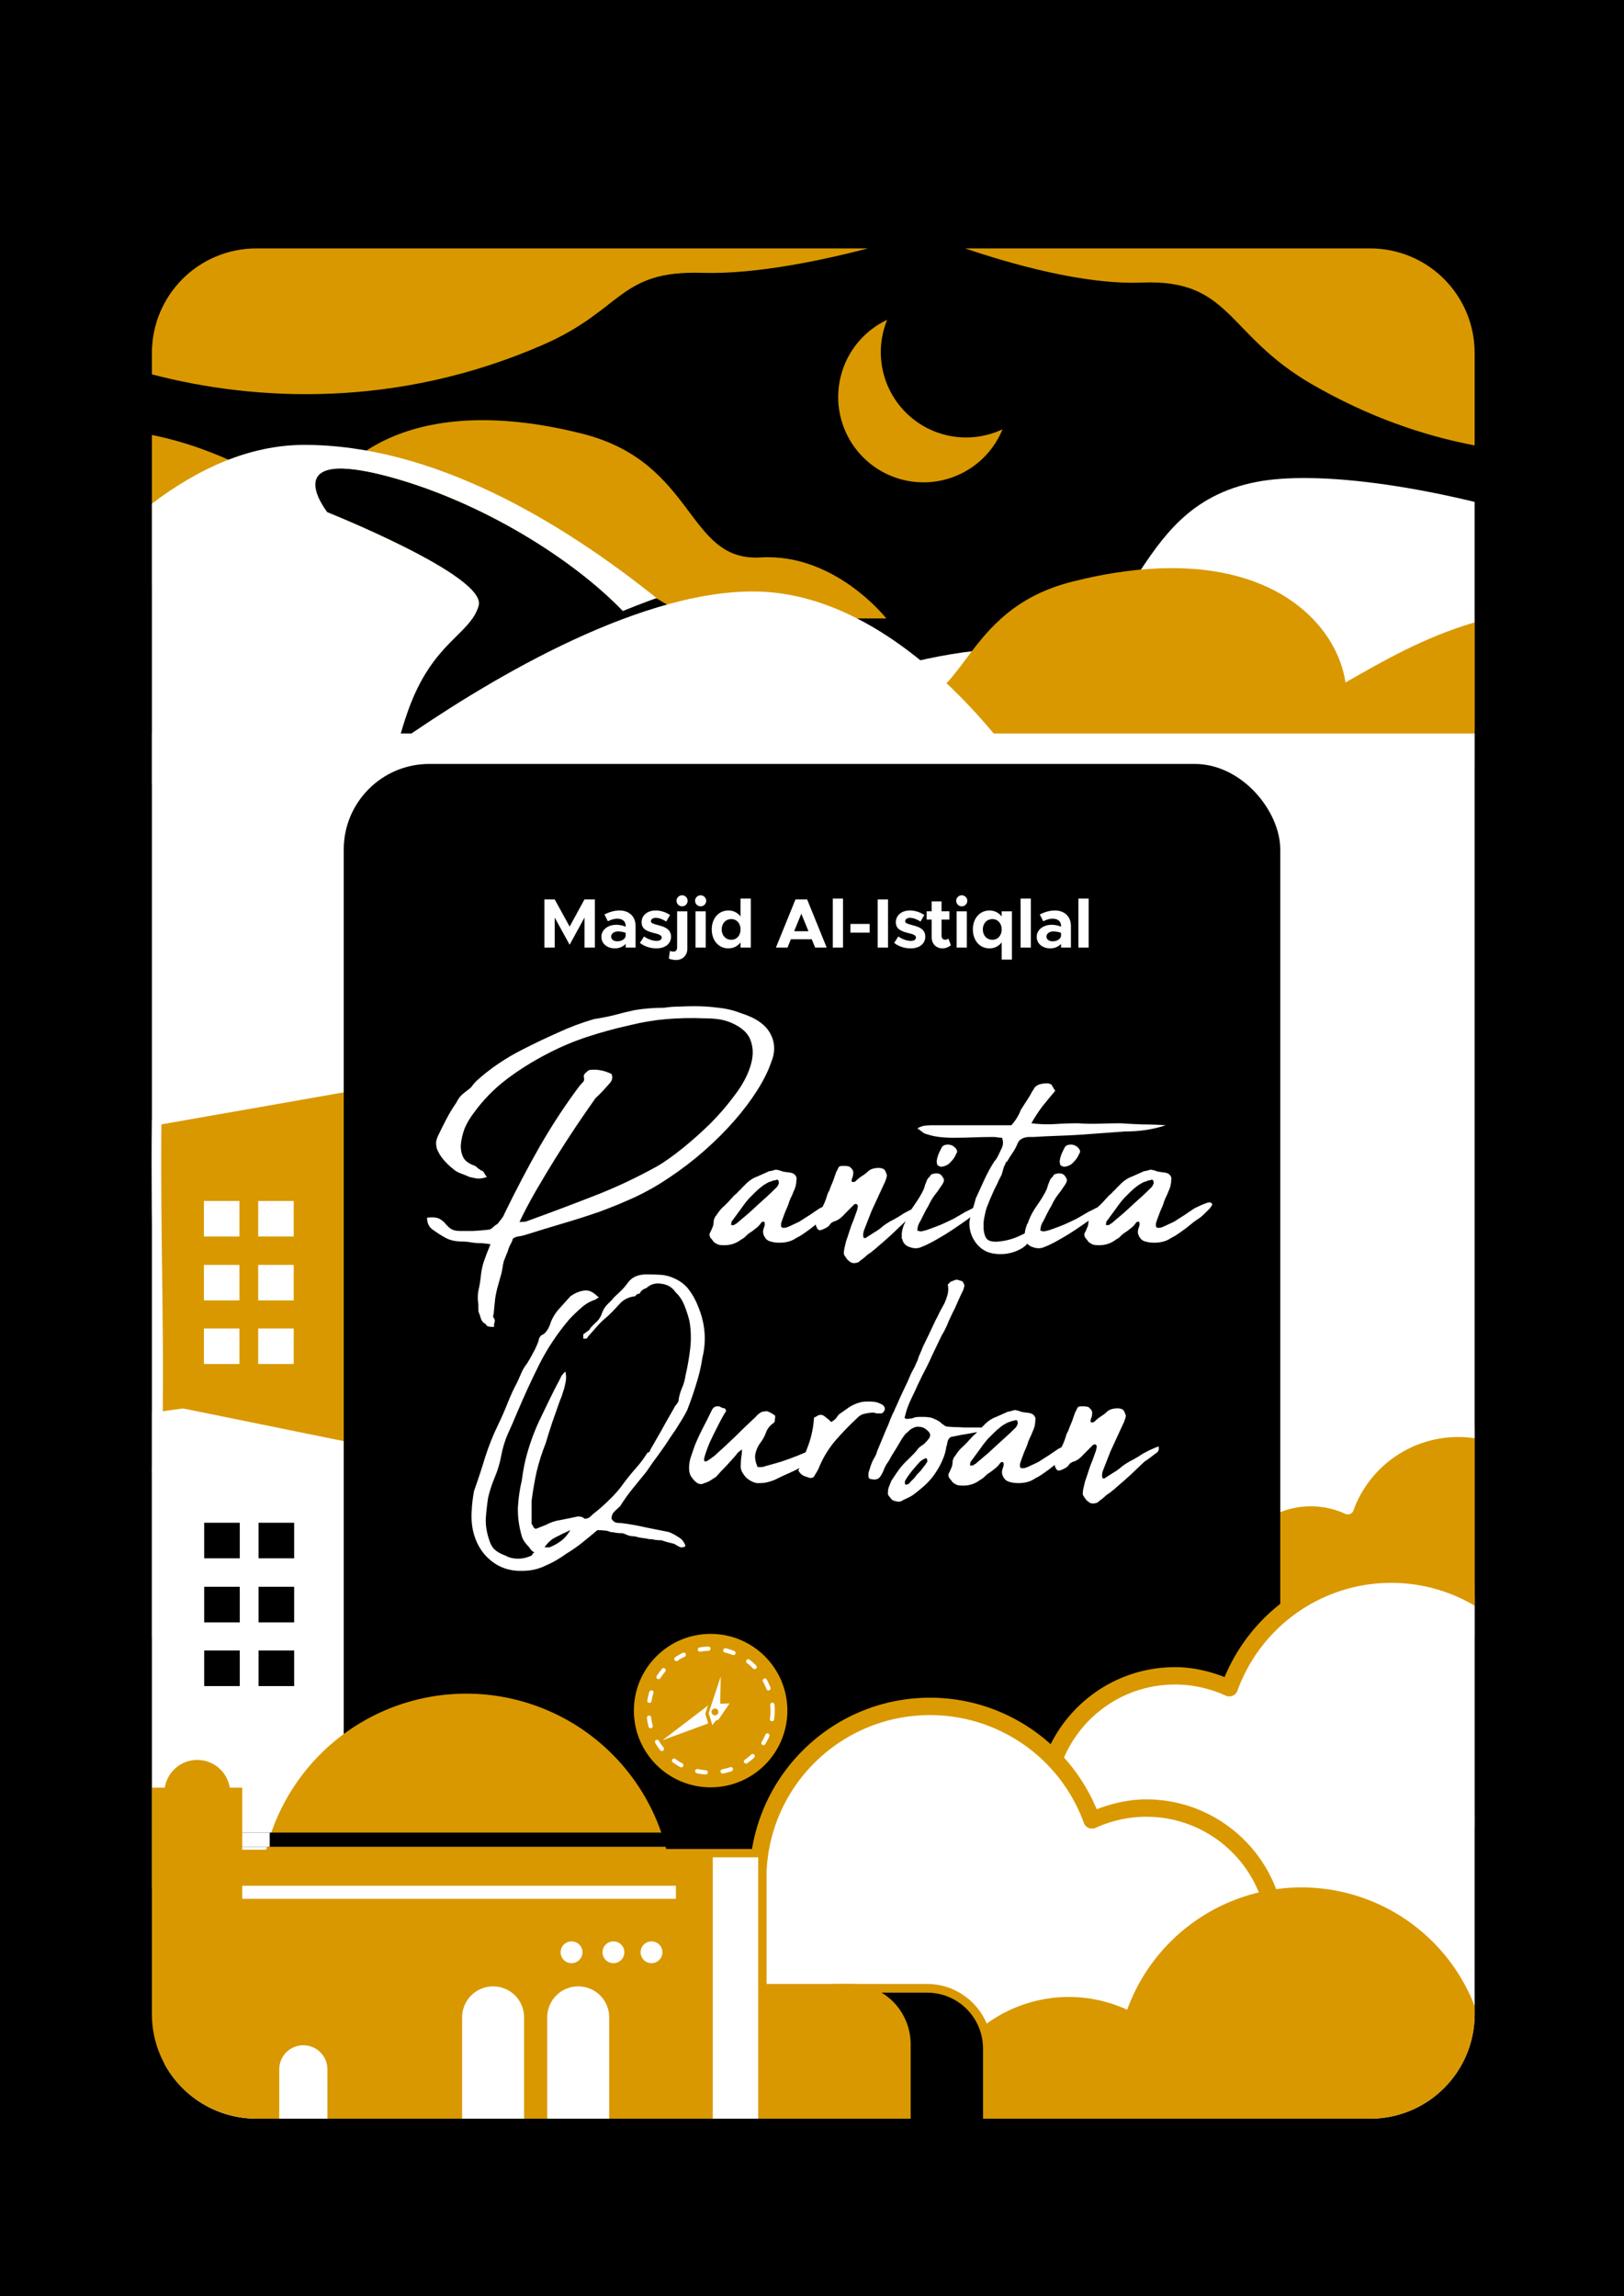 <?xml version="1.0" encoding="UTF-8" standalone="no"?>
<!-- Created with Inkscape (http://www.inkscape.org/) -->

<svg
   width="297mm"
   height="420mm"
   viewBox="0 0 297 420"
   version="1.1"
   id="svg16789"
   inkscape:version="1.1 (c68e22c387, 2021-05-23)"
   sodipodi:docname="Tshirt_idulAdha1442_ready.svg"
   xmlns:inkscape="http://www.inkscape.org/namespaces/inkscape"
   xmlns:sodipodi="http://sodipodi.sourceforge.net/DTD/sodipodi-0.dtd"
   xmlns="http://www.w3.org/2000/svg"
   xmlns:svg="http://www.w3.org/2000/svg">
  <rect x="0" y="0" width="297" height="420" fill="#808080" stroke="none"/>
  <sodipodi:namedview
     id="namedview16791"
     pagecolor="#ffffff"
     bordercolor="#666666"
     borderopacity="1.0"
     inkscape:pageshadow="2"
     inkscape:pageopacity="0.0"
     inkscape:pagecheckerboard="0"
     inkscape:document-units="mm"
     showgrid="false"
     inkscape:zoom="0.44542649"
     inkscape:cx="605.03811"
     inkscape:cy="750.96567"
     inkscape:current-layer="layer1" />
  <defs
     id="defs16786" />
  <g
     inkscape:label="Layer 1"
     inkscape:groupmode="layer"
     id="layer1"
     transform="translate(-4.158,20.514)">
    <rect
       style="opacity:1;fill:#800080;stroke:none;stroke-width:2.261;stroke-linecap:round;stroke-linejoin:round"
       id="rect27663"
       width="341.551"
       height="241.525"
       x="-366.4"
       y="31.895"
       ry="19.119"
       transform="rotate(-90)" />
    <rect
       style="fill:#000000;fill-opacity:1;stroke-width:2.78;stroke-linecap:round;stroke-linejoin:round"
       id="rect34835"
       width="420"
       height="297"
       x="-399.486"
       y="4.158"
       ry="0"
       transform="rotate(-90)"
       inkscape:export-filename="/run/media/ichsan/Share/Document/Design/Istiqlal/DKM/IdulAdha1442/Tshirt_idulAdha1442.png"
       inkscape:export-xdpi="94"
       inkscape:export-ydpi="94" />
    <rect
       style="fill:none;stroke:none;stroke-width:2.261;stroke-linecap:round;stroke-linejoin:round"
       id="rect34839"
       width="341.551"
       height="241.525"
       x="-360.262"
       y="31.895"
       ry="19.119"
       transform="rotate(-90)" />
    <path
       id="path50405"
       style="fill:#ffffff;fill-opacity:1;stroke:none;stroke-width:18.544;stroke-linecap:round;stroke-linejoin:round;stroke-miterlimit:4;stroke-dasharray:none;stroke-opacity:1"
       d="M 902.826 329.961 C 889.486 329.826 877.447 330.655 867.289 332.607 C 774.42 350.46 791.131 452.116 706.426 448.012 C 621.721 443.908 500.785 503.646 500.785 503.646 L 1017.686 503.646 L 1017.686 346.443 C 977.348 336.637 936.059 330.298 902.826 329.961 z "
       transform="matrix(0.265,0,0,0.265,4.158,-20.514)" />
    <path
       id="path14768"
       style="fill:#d99800;fill-opacity:1;stroke:none;stroke-width:12.583;stroke-linecap:round;stroke-linejoin:round;stroke-miterlimit:4;stroke-dasharray:none;stroke-opacity:1"
       d="M 333.107 290.01 C 287.842 290.011 256.697 304.413 237.402 323.465 C 245.092 323.737 255.49 325.465 269.492 329.297 C 331.596 346.293 394.405 384.895 429.83 421.676 C 443.815 416.015 452.873 412.838 452.873 412.838 L 462.051 418.377 L 462.355 426.873 L 611.66 426.873 C 611.66 426.873 576.391 381.649 524.879 384.756 C 473.367 387.863 480.724 319.175 401.557 299.275 C 375.867 292.818 353.113 290.009 333.107 290.01 z M 104.834 300.23 L 104.834 404.424 L 219.971 404.424 C 237.296 431.097 277.604 426.873 277.604 426.873 L 326.043 426.873 C 327.897 424.178 329.359 421.315 330.301 418.027 C 336.158 397.591 225.85 353.566 225.85 353.566 C 225.85 353.566 223.211 350.203 220.922 345.729 C 220.235 347.063 219.538 348.396 218.939 349.736 C 187.112 331.707 150.98 309.467 104.834 300.23 z "
       transform="matrix(0.265,0,0,0.265,4.158,-20.514)" />
    <g
       id="g51048"
       transform="matrix(1.237,0.308,-0.308,1.237,-54.217,-80.667)">
      <g
         id="g16586"
         transform="matrix(0.819,0,0,0.819,25.33,16.303)">
        <path
           id="path16480"
           style="fill:#d99800;fill-opacity:1;stroke:none;stroke-width:0.518;stroke-linecap:square;stroke-opacity:1"
           d="m 198.03,43.534 a 14.948,14.948 68.706 0 0 5.64,20.373 14.948,14.948 68.706 0 0 20.373,-5.64 14.948,14.948 68.706 0 0 1.783,-5.217 14.948,14.948 68.706 0 1 -16.816,1.428 14.948,14.948 68.706 0 1 -7.423,-15.158 14.948,14.948 68.706 0 0 -3.558,4.216 z" />
      </g>
    </g>
    <path
       id="path50248"
       style="fill:#d99800;fill-opacity:1;stroke:none;stroke-width:12.583;stroke-linecap:round;stroke-linejoin:round;stroke-miterlimit:4;stroke-dasharray:none;stroke-opacity:1"
       d="M 808.689 392.125 C 788.684 392.124 765.931 394.934 740.242 401.391 C 661.074 421.29 668.432 489.98 616.92 486.873 C 565.408 483.766 247.262 528.99 247.262 528.99 L 701.408 528.99 L 864.195 528.99 C 864.195 528.99 869.417 529.528 876.893 528.99 L 1017.686 528.99 L 1017.686 429.594 C 983.124 439.665 954.334 456.342 928.549 471.066 C 923.267 435.258 887.073 392.127 808.689 392.125 z "
       transform="matrix(0.265,0,0,0.265,4.158,-20.514)" />
    <path
       id="path34845"
       style="fill:#ffffff;fill-opacity:1;stroke:none;stroke-width:8.864;stroke-linecap:round;stroke-linejoin:round;stroke-miterlimit:4;stroke-dasharray:none;stroke-opacity:1"
       d="M 210.02 307.07 C 172.124 307.07 136.619 323.533 104.834 347.633 L 104.834 541.291 L 236.039 541.291 L 270.303 541.291 L 363.08 541.291 L 583.262 541.291 L 711.844 541.291 C 711.844 541.291 628.519 408.238 519.643 408.238 C 436.553 408.238 330.881 473.407 274.922 512.523 C 276.572 505.927 278.731 498.644 281.6 490.588 C 298.677 442.617 324.443 438.464 330.301 418.027 C 336.158 397.591 225.85 353.566 225.85 353.566 C 225.85 353.566 201.883 323.099 235.777 323.41 C 243.599 323.482 254.502 325.194 269.492 329.297 C 331.596 346.293 394.405 384.895 429.83 421.676 C 443.815 416.015 452.873 412.838 452.873 412.838 L 454.07 413.561 C 385.856 358.751 298.167 307.07 210.02 307.07 z "
       transform="matrix(0.265,0,0,0.265,4.158,-20.514)" />
    <path
       id="rect44878"
       style="fill:#ffffff;fill-opacity:1;stroke:none;stroke-width:6.324;stroke-linecap:round;stroke-linejoin:round;stroke-miterlimit:4;stroke-dasharray:none;stroke-opacity:1"
       d="M 104.834 506.293 L 104.834 1130.342 L 1017.686 1130.342 L 1017.686 506.293 L 104.834 506.293 z "
       transform="matrix(0.265,0,0,0.265,4.158,-20.514)" />
    <g
       id="g23610"
       transform="matrix(-1,0,0,1,102.632,-73.214)">
      <path
         style="fill:#d99800;fill-opacity:1;stroke:#ffffff;stroke-width:1.751;stroke-linecap:round;stroke-linejoin:round;stroke-miterlimit:4;stroke-dasharray:none;stroke-opacity:1"
         d="m -4.667,257.623 39.797,-6.094 34.691,6.094 c 0.267,21.435 -0.729,42.867 0,64.291 0,0 -1.183,4.886 -14.526,18.228 -11.414,11.414 9.947,8.434 9.947,8.434 l -2.988,0.021 -5.106,51.541 c 0,0 -2.199,-5.521 -12.761,-5.521 -10.563,0 -8.109,-51.043 -8.109,-51.043 z"
         id="path23590"
         sodipodi:nodetypes="ccccsccczcc" />
      <g
         id="g23596"
         transform="matrix(1.15,0,0,1.15,-3.225,-22.263)">
        <rect
           style="opacity:1;fill:#ffffff;fill-opacity:1;stroke:none;stroke-width:1.089;stroke-linecap:round;stroke-linejoin:round;stroke-miterlimit:4;stroke-dasharray:none;stroke-opacity:1"
           id="rect23592"
           width="5.649"
           height="5.649"
           x="41.725"
           y="256.199" />
        <rect
           style="opacity:1;fill:#ffffff;fill-opacity:1;stroke:none;stroke-width:1.089;stroke-linecap:round;stroke-linejoin:round;stroke-miterlimit:4;stroke-dasharray:none;stroke-opacity:1"
           id="rect23594"
           width="5.649"
           height="5.649"
           x="50.356"
           y="256.199" />
      </g>
      <g
         id="g23602"
         transform="matrix(1.15,0,0,1.15,-3.225,-10.567)">
        <rect
           style="opacity:1;fill:#ffffff;fill-opacity:1;stroke:none;stroke-width:1.089;stroke-linecap:round;stroke-linejoin:round;stroke-miterlimit:4;stroke-dasharray:none;stroke-opacity:1"
           id="rect23598"
           width="5.649"
           height="5.649"
           x="41.725"
           y="256.199" />
        <rect
           style="opacity:1;fill:#ffffff;fill-opacity:1;stroke:none;stroke-width:1.089;stroke-linecap:round;stroke-linejoin:round;stroke-miterlimit:4;stroke-dasharray:none;stroke-opacity:1"
           id="rect23600"
           width="5.649"
           height="5.649"
           x="50.356"
           y="256.199" />
      </g>
      <g
         id="g23608"
         transform="matrix(1.15,0,0,1.15,-3.225,1.068)">
        <rect
           style="opacity:1;fill:#ffffff;fill-opacity:1;stroke:none;stroke-width:1.089;stroke-linecap:round;stroke-linejoin:round;stroke-miterlimit:4;stroke-dasharray:none;stroke-opacity:1"
           id="rect23604"
           width="5.649"
           height="5.649"
           x="41.725"
           y="256.199" />
        <rect
           style="opacity:1;fill:#ffffff;fill-opacity:1;stroke:none;stroke-width:1.089;stroke-linecap:round;stroke-linejoin:round;stroke-miterlimit:4;stroke-dasharray:none;stroke-opacity:1"
           id="rect23606"
           width="5.649"
           height="5.649"
           x="50.356"
           y="256.199" />
      </g>
    </g>
    <path
       id="path43235"
       style="fill:#ffffff;fill-opacity:1;stroke:none;stroke-width:6.616;stroke-linecap:round;stroke-linejoin:round;stroke-miterlimit:4;stroke-dasharray:none;stroke-opacity:1"
       d="M 126.346 972.141 L 104.834 975.084 L 104.834 1303.465 L 112.721 1320.02 C 112.721 1320.02 110.136 1373.872 113.582 1424.672 C 125.805 1447.154 149.608 1462.35 177.096 1462.35 L 198.68 1462.35 L 210.898 1339.01 L 222.191 1338.932 C 222.191 1338.932 216.864 1325.589 260.004 1282.449 C 310.431 1232.022 239.498 1238.164 239.498 1238.164 C 236.743 1157.191 240.505 1076.189 239.498 995.174 L 126.346 972.141 z "
       transform="matrix(0.265,0,0,0.265,4.158,-20.514)" />
    <path
       id="rect44601"
       style="fill:#000000;fill-opacity:1;stroke:none;stroke-width:4.736;stroke-linecap:round;stroke-linejoin:round;stroke-miterlimit:4;stroke-dasharray:none;stroke-opacity:1"
       d="M 140.918 1051.033 L 140.918 1075.59 L 165.473 1075.59 L 165.473 1051.033 L 140.918 1051.033 z M 178.438 1051.033 L 178.438 1075.59 L 202.994 1075.59 L 202.994 1051.033 L 178.438 1051.033 z M 140.918 1095.238 L 140.918 1119.795 L 165.473 1119.795 L 165.473 1095.238 L 140.918 1095.238 z M 178.438 1095.238 L 178.438 1119.795 L 202.994 1119.795 L 202.994 1095.238 L 178.438 1095.238 z M 140.918 1139.215 L 140.918 1163.772 L 165.473 1163.772 L 165.473 1139.215 L 140.918 1139.215 z M 178.438 1139.215 L 178.438 1163.772 L 202.994 1163.772 L 202.994 1139.215 L 178.438 1139.215 z "
       transform="matrix(0.265,0,0,0.265,4.158,-20.514)" />
    <path
       id="path18395"
       style="color:#000000;fill:#d99800;stroke-width:8.178;stroke-linecap:round;stroke-linejoin:round;-inkscape-stroke:none"
       d="M 1006.365 987.777 C 972.259 987.78 941.801 1009.131 930.166 1041.191 C 922.17 1037.519 913.479 1035.611 904.68 1035.6 C 870.849 1035.6 843.424 1063.025 843.424 1096.855 C 893.721 1100.243 918.98 1247.871 846.193 1257.08 L 1017.686 1257.08 L 1017.686 988.582 C 1013.983 988.062 1010.206 987.779 1006.365 987.777 z "
       transform="matrix(0.265,0,0,0.265,4.158,-20.514)" />
    <path
       id="path18397"
       style="color:#000000;fill:#ffffff;stroke-width:3.78;stroke-linecap:round;stroke-linejoin:round;-inkscape-stroke:none"
       d="M 1006.367 983.689 C 971.901 983.692 941.139 1004.597 927.971 1036.168 C 920.521 1033.302 912.687 1031.52 904.682 1031.51 C 868.641 1031.51 839.336 1060.813 839.336 1096.853 A 4.089 4.089 0 0 0 843.145 1100.936 C 853.755 1101.65 863.839 1110.262 871.766 1124.064 C 879.692 1137.867 885.188 1156.454 886.891 1175.154 C 888.593 1193.854 886.482 1212.65 879.834 1226.908 C 873.186 1241.166 862.495 1250.898 845.678 1253.025 A 4.089 4.089 0 0 0 846.193 1261.168 L 1017.686 1261.168 L 1017.686 1252.988 L 867.92 1252.988 C 876.298 1247.416 882.889 1239.704 887.244 1230.363 C 894.76 1214.245 896.842 1194.197 895.041 1174.416 C 893.24 1154.635 887.541 1135.106 878.859 1119.988 C 871.039 1106.369 860.454 1096.421 847.826 1093.783 C 849.449 1063.63 874.109 1039.694 904.674 1039.689 C 912.885 1039.701 920.997 1041.481 928.459 1044.908 A 4.089 4.089 0 0 0 934.01 1042.582 C 945.062 1012.128 973.962 991.875 1006.359 991.869 L 1006.367 991.869 C 1010.211 991.871 1013.99 992.157 1017.686 992.703 L 1017.686 984.463 C 1013.98 983.965 1010.205 983.691 1006.367 983.689 z "
       transform="matrix(0.265,0,0,0.265,4.158,-20.514)" />
    <rect
       style="fill:#000000;fill-opacity:1;stroke:none;stroke-width:0.99;stroke-linecap:round;stroke-linejoin:round"
       id="rect34899"
       width="171.276"
       height="241.157"
       x="67.02"
       y="119.217"
       ry="15.648" />
    <g
       id="g34911"
       style="fill:#ffffff;fill-opacity:1"
       transform="matrix(0.74,0,0,0.74,36.376,52.587)">
      <g
         aria-label="Panitia
Qurban"
         id="text34905"
         style="font-size:96.791px;line-height:0.6;text-align:center;letter-spacing:0px;text-anchor:middle;stroke-width:2.42">
        <path
           d="m 139.629,151.661 q 5.517,1.742 7.259,5.13 1.742,3.291 0.097,7.163 -1.065,3.097 -3.388,6.775 -2.323,3.678 -5.614,7.453 -3.291,3.775 -7.453,7.453 -4.065,3.581 -8.711,6.679 -4.162,2.807 -8.518,4.84 -4.259,1.936 -8.711,3.581 -4.452,1.549 -9.098,2.904 -4.549,1.355 -9.195,2.807 -0.871,0.29 -1.742,0.387 -0.774,0.097 -1.355,0.581 -0.194,0.774 -0.678,1.549 -0.387,0.774 -0.581,1.549 -0.678,1.645 -0.968,2.42 -0.194,0.774 -0.29,1.452 -0.097,0.678 -0.29,1.549 -0.194,0.774 -0.678,2.42 -0.581,1.936 -0.871,3.775 -0.194,1.839 -0.387,3.872 -0.29,0.678 0.097,1.065 0.387,0.484 0,1.452 v 0.678 q -0.774,0 -1.355,-0.097 -0.484,-0.097 -0.678,-0.581 -0.968,-0.484 -1.258,-1.549 -0.29,-0.968 -0.581,-1.645 0,-0.29 0.097,-0.387 0.194,0 -0.097,0 v -0.774 -0.581 q -0.29,-1.742 0,-3.291 0.387,-1.645 0.581,-3.388 0.194,-2.129 0.774,-3.872 0.581,-1.742 1.645,-4.259 -0.871,-0.194 -1.452,-0.194 -0.581,-0.097 -1.258,-0.097 -1.065,0 -2.129,-0.194 -1.065,-0.194 -2.129,-0.194 -2.226,0 -3.872,-0.774 -1.645,-0.871 -3.388,-2.129 -1.452,-0.968 -1.452,-3.001 1.742,-0.194 2.613,0.097 0.871,0.29 1.742,1.161 0.581,0.774 1.452,1.452 0.871,0.581 2.226,0.581 1.549,0 3.388,0 1.839,-0.097 3.484,-0.29 0.774,0 1.355,-0.581 0.581,-0.581 1.161,-0.871 0.581,-0.774 0.968,-1.258 0.484,-0.581 0.774,-1.355 2.033,-4.162 4.259,-8.421 2.226,-4.259 4.549,-8.324 2.42,-4.162 4.84,-7.84 2.517,-3.775 4.84,-6.872 0.484,-0.581 0.871,-0.968 0.484,-0.484 0.194,-1.355 0,-0.484 0.387,-0.871 0.484,-0.484 0.968,-0.774 2.71,-0.387 5.517,0.968 0.484,1.065 -0.29,2.129 -0.871,0.968 -1.742,1.936 -0.871,0.968 -1.936,1.936 -2.129,3.001 -4.743,6.872 -2.517,3.775 -5.13,7.937 -2.517,4.065 -4.936,8.227 -2.323,4.065 -3.968,7.55 1.549,0 1.839,-0.194 8.518,-3.097 16.454,-6.195 8.034,-3.097 15.874,-7.453 2.613,-1.549 6.001,-4.259 3.484,-2.807 6.872,-6.098 3.388,-3.388 6.098,-7.066 2.807,-3.678 3.872,-7.066 1.161,-3.484 0.194,-6.291 -0.871,-2.904 -4.936,-4.646 -1.645,-0.678 -3.291,-0.871 -1.549,-0.194 -3.291,-0.194 -4.743,-0.194 -9.389,0.194 -4.549,0.387 -9.195,1.549 -5.227,1.161 -10.26,2.807 -5.033,1.645 -9.679,4.065 -5.517,2.807 -10.26,6.388 -4.743,3.581 -8.227,8.421 -1.355,1.742 -2.226,3.775 -0.774,2.033 -0.968,4.259 0,1.742 0.678,3.001 0.678,1.258 2.904,2.033 0.29,0.194 0.678,0.581 0.484,0.29 0.678,0.484 0.678,0.194 0.871,0.678 0.194,0.484 0.678,0.968 -1.355,0.484 -2.517,0.387 -1.065,-0.194 -1.839,-0.387 -1.065,-0.484 -2.129,-0.871 -1.065,-0.387 -1.839,-1.065 -1.355,-1.065 -2.42,-2.323 -1.065,-1.258 -1.645,-2.71 -0.194,-0.774 -0.194,-1.549 0.097,-0.871 0.581,-1.839 0.968,-2.033 2.033,-4.065 1.065,-2.033 2.42,-3.968 0.484,-1.065 1.258,-1.839 0.871,-0.774 1.936,-1.549 0.581,-0.484 0.871,-0.968 0.387,-0.484 0.968,-1.065 4.936,-4.452 11.228,-7.646 4.356,-2.226 8.711,-4.162 4.356,-2.033 9.002,-3.388 2.517,-0.387 4.936,-0.968 2.42,-0.678 5.13,-1.258 3.484,-0.581 7.259,-0.581 1.936,-0.29 3.775,-0.29 1.936,-0.097 3.775,-0.097 3.001,0 5.904,0.387 2.904,0.29 5.614,1.355 z"
           style="font-family:Abuget;-inkscape-font-specification:Abuget"
           id="path18759" />
        <path
           d="m 149.017,208.38 q -1.258,0 -2.42,-0.387 -0.194,-0.097 -0.387,-0.194 -0.194,-0.194 -0.387,-0.29 -0.871,-1.065 -0.774,-2.033 0.097,-0.581 0.29,-1.065 0.194,-0.484 0.097,-0.871 0,-0.387 -0.387,-0.387 -0.097,0.097 -0.194,0.097 -0.097,0 -0.194,0.097 -0.678,0.968 -1.355,1.452 -0.484,0.387 -0.871,0.678 -0.387,0.29 -0.871,0.581 -0.484,0.387 -0.968,0.871 -0.387,0.387 -0.968,0.678 -2.129,1.645 -5.033,1.355 -0.774,0 -1.742,-0.774 -0.387,-0.581 -0.678,-0.871 -0.678,-0.871 -0.097,-1.645 0.29,-0.678 0.581,-1.355 0.194,-0.678 0.194,-1.452 0.29,-0.968 0.581,-1.161 0.484,-0.774 0.968,-1.355 0.484,-0.581 1.161,-1.161 0.484,-0.484 0.968,-0.968 0.484,-0.581 0.968,-1.065 0.29,-0.387 0.678,-0.678 0.387,-0.29 0.774,-0.774 0.484,-0.387 0.774,-0.774 0.387,-0.387 0.774,-0.774 1.452,-1.549 3.097,-2.129 l 2.613,-1.161 q 0.29,-0.194 0.678,-0.194 0.387,-0.097 0.774,-0.194 0.581,-0.29 1.258,0 h 0.194 q 0.581,0.29 1.258,0.387 0.774,0.097 1.452,0.194 0.968,0.194 1.258,0.774 0.387,0.484 0.194,1.161 0,1.355 -0.678,2.71 -0.29,0.774 -0.678,1.549 -0.387,0.774 -0.581,1.549 -0.194,0.484 -0.387,0.968 -0.194,0.387 -0.387,0.871 -0.29,0.774 -0.581,1.549 -0.29,0.774 -0.484,1.452 v 0.678 q 0,0.097 0.194,0.29 0.194,0.097 0.387,0.097 0.484,0 0.774,-0.097 0.774,-0.29 1.549,-0.678 0.871,-0.387 1.645,-0.774 1.161,-0.774 2.42,-1.549 1.258,-0.871 2.42,-1.645 1.645,-0.871 3.291,-1.452 0.29,-0.097 0.678,-0.097 0.194,0 0.387,0.194 0.194,0.194 0.194,0.387 l -0.581,0.871 q -0.581,0.581 -1.161,1.161 -0.581,0.581 -1.161,1.065 -1.355,0.871 -2.517,1.839 -1.161,0.968 -2.42,1.839 -0.678,0.484 -1.452,0.968 -0.774,0.387 -1.549,0.871 -1.452,0.774 -3.581,0.774 z m -0.097,-15.003 q 0,-0.581 -0.484,-0.581 -0.387,0.194 -0.678,0.194 -0.29,0 -0.581,0.194 -0.774,0.194 -1.355,0.581 -0.581,0.29 -1.161,0.774 -0.774,0.581 -1.549,1.355 -0.774,0.774 -1.549,1.549 -1.161,1.355 -2.226,2.904 -1.065,1.452 -2.129,2.904 v 0.387 q -0.097,0.194 -0.097,0.29 0.097,0 0.097,0.097 h 0.678 q 0.29,-0.29 0.581,-0.387 0.29,-0.194 0.581,-0.484 1.258,-1.065 2.517,-2.129 1.258,-1.161 2.42,-2.226 1.065,-0.968 2.033,-1.839 1.065,-0.968 2.033,-1.936 0.29,-0.29 0.484,-0.484 0.194,-0.29 0.387,-0.774 0.097,-0.194 0,-0.194 0,-0.097 0,-0.194 z"
           style="font-family:Abuget;-inkscape-font-specification:Abuget"
           id="path18761" />
        <path
           d="m 170.505,207.122 q 1.065,-0.678 2.129,-1.355 1.161,-0.678 2.129,-1.549 1.161,-0.871 2.517,-1.549 1.452,-0.774 2.71,-1.645 0.387,-0.194 0.774,-0.387 0.484,-0.29 0.968,-0.484 0.484,-0.194 0.871,-0.387 0.387,-0.194 0.968,-0.387 0.387,-0.097 0.194,0.29 0.097,0.29 0,0.484 -0.097,0.194 -0.194,0.484 l -2.033,1.549 q -0.29,0.194 -0.678,0.484 -0.29,0.194 -0.581,0.387 l -3.678,3.484 q -1.161,1.065 -2.42,2.129 -1.161,1.065 -2.517,2.129 -0.484,0.29 -0.968,0.678 -0.387,0.387 -0.871,0.774 -0.387,0.29 -0.774,0.581 -0.29,0.29 -0.484,0.387 -1.355,0.484 -2.129,-0.194 l -0.484,-0.387 q -0.678,-0.871 -0.871,-1.258 -0.194,-0.387 0.097,-1.742 l 0.387,-1.645 q 0.484,-1.355 0.871,-2.613 0.387,-1.258 0.968,-2.613 l 0.871,-2.42 0.194,-0.968 q 0,-0.387 -0.387,-0.581 -0.29,0 -0.484,0.097 l -2.323,2.323 q -0.581,0.678 -1.355,1.258 -0.678,0.484 -1.452,0.678 -0.29,0.194 -0.484,0.29 -0.194,0.097 -0.387,0.387 -0.29,0.581 -1.355,1.065 l -0.678,0.29 q -0.871,0.387 -1.258,-0.581 -0.387,-0.581 -0.194,-1.452 0.387,-0.774 0.678,-1.452 0.194,-0.678 0.484,-1.355 0.484,-0.774 0.871,-1.645 0.387,-0.871 0.678,-1.839 0.194,-0.774 0.581,-1.355 0.29,-0.871 0.678,-1.742 0.387,-0.871 0.678,-1.839 0.194,-0.581 0.387,-1.065 0.29,-0.484 0.484,-0.968 0.194,-0.484 0.871,-0.484 h 0.968 q 0.29,0 0.581,0.097 0.387,0 0.581,0.29 0.871,0.678 0.678,1.549 0,0.484 -0.194,0.968 -0.194,0.387 -0.194,0.871 0.097,0.194 0.387,0.194 0.29,0 0.484,-0.097 0.774,-0.774 1.645,-1.355 0.968,-0.581 1.742,-1.355 0.968,-0.678 2.42,-0.678 1.065,0 1.549,0.581 0.097,0.194 0.194,0.387 0.097,0.097 0.097,0.29 0.29,0.581 0.194,0.774 -0.194,0.774 -0.387,1.258 l -3.388,7.356 -1.742,4.452 q -0.484,1.161 -0.29,1.936 0,0.29 0.29,0.29 h 0.194 v 0.097 z"
           style="font-family:Abuget;-inkscape-font-specification:Abuget"
           id="path18763" />
        <path
           d="m 179.506,204.992 q 0.194,-0.581 0.29,-0.871 0.097,-0.387 0.29,-0.581 0.774,-2.323 2.323,-4.452 1.549,-2.226 2.226,-3.678 0.194,-0.387 0.29,-0.774 0.097,-0.387 0.29,-0.871 0.194,-0.484 0.387,-0.968 0.29,-0.484 0.678,-0.774 0.194,-0.484 0.484,-0.581 0.29,-0.097 0.774,-0.194 h 0.29 q 1.161,-0.097 1.742,1.161 0.29,0.29 0.097,0.968 -0.387,0.774 -0.581,0.968 -0.871,1.355 -1.742,2.42 -0.774,1.065 -1.452,2.517 -0.484,0.774 -1.065,1.936 -0.581,1.161 -0.968,1.936 -0.194,0.194 -0.484,0.968 -0.194,0.774 -0.194,1.065 -0.097,0.194 0.29,0.29 0.387,0.097 0.581,0.097 0.871,-0.097 2.129,-0.581 1.355,-0.484 2.807,-1.065 1.549,-0.678 3.097,-1.452 1.549,-0.871 3.001,-1.742 0.871,-0.387 1.549,-0.774 0.678,-0.387 1.549,-0.484 0.194,0.097 0.194,0.484 v 0.29 q -0.29,0.484 -0.774,0.871 -0.484,0.29 -0.968,0.678 -1.065,0.871 -2.807,2.033 -1.645,1.161 -3.484,2.323 -1.742,1.065 -3.484,2.033 -1.645,0.871 -2.71,1.258 -1.065,0.484 -2.323,0.194 l -0.871,-0.29 q -1.258,-0.581 -1.549,-1.936 -0.194,-0.29 -0.097,-0.387 0.097,-0.097 0,-0.387 0,-0.774 0.097,-1.161 0,-0.194 0.097,-0.387 0.097,-0.194 0,-0.097 z m 8.421,-16.745 q 0.097,-0.194 0.097,-0.387 0,-0.29 0.097,-0.484 0.194,-0.774 0.484,-1.355 0.29,-0.581 0.581,-1.161 0.097,-0.194 0.194,-0.29 0.194,-0.097 0.387,-0.29 1.645,-0.484 2.71,0.581 0.871,0.871 0.29,1.549 -0.387,1.065 -1.452,2.129 -0.774,0.871 -2.129,1.065 -0.194,0 -0.29,0 -0.097,-0.097 -0.194,-0.097 -0.678,-0.194 -0.678,-0.678 0,-0.29 -0.097,-0.581 z"
           style="font-family:Abuget;-inkscape-font-specification:Abuget"
           id="path18765" />
        <path
           d="m 204.575,189.603 q -0.194,0.581 -0.387,1.355 -0.194,0.774 -0.678,1.549 -0.581,1.355 -1.258,2.613 -0.581,1.258 -1.161,2.613 -0.387,1.065 -0.774,1.936 -0.29,0.871 -0.484,1.936 -0.194,0.774 -0.29,1.742 0,0.871 0,1.645 0.194,1.936 0.968,2.613 0.871,0.678 2.807,0.484 2.904,-0.29 5.42,-1.549 0.774,-0.387 1.452,-0.678 0.678,-0.387 1.452,-0.581 0.194,0 0.387,0.097 0.29,0.097 0.678,0.097 -1.065,1.355 -1.936,2.613 -0.871,1.258 -2.226,1.936 -3.001,1.549 -6.388,1.065 -2.807,-0.387 -4.549,-2.71 -1.742,-2.42 -1.549,-5.227 0.194,-1.355 0.678,-2.71 0.484,-1.452 0.871,-3.001 1.065,-2.323 2.129,-4.646 1.065,-2.323 2.42,-4.452 0.678,-0.774 1.065,-1.645 0.387,-0.871 0.871,-1.839 0.484,-1.161 0,-2.42 -0.581,0 -1.065,-0.097 -0.484,-0.097 -1.161,-0.097 -2.323,0 -4.84,0.097 -2.42,0.097 -4.936,0.097 -1.839,0 -3.484,-0.194 -1.645,-0.194 -3.388,-0.774 -0.581,-0.194 -0.968,-0.581 -0.484,-0.387 -1.065,-0.774 0.968,-0.581 1.936,-0.678 0.871,-0.097 1.645,-0.097 h 17.326 2.323 q 1.549,-1.742 2.323,-3.775 0.774,-1.258 1.549,-2.42 0.774,-1.161 1.355,-2.323 0.194,-0.194 0.29,-0.387 0.097,-0.29 0.29,-0.484 0.581,-0.581 1.355,-0.774 0.774,-0.194 1.549,-0.194 1.065,0 1.355,0.581 0.29,0.581 0.774,1.258 -1.645,1.936 -3.194,3.872 -1.452,1.936 -2.71,4.162 3.097,0.387 5.904,0.194 2.807,-0.194 5.614,-0.194 2.613,0.194 5.323,0.097 2.71,-0.097 5.227,-0.097 2.71,0.194 5.517,0.29 2.807,0 5.614,0.194 -4.549,1.549 -10.163,1.549 -2.71,0.194 -5.323,0.387 -2.517,0.194 -5.227,0.387 -2.904,0.194 -5.904,0.29 -3.001,0.097 -6.001,0.29 h -1.065 q -1.161,0 -1.936,0.484 -0.774,0.387 -1.161,1.549 -0.484,1.065 -1.161,2.033 -0.678,0.968 -1.258,2.033 h -0.194 q -0.194,0.387 -0.29,0.678 -0.097,0.194 -0.29,0.581 z"
           style="font-family:Abuget;-inkscape-font-specification:Abuget"
           id="path18767" />
        <path
           d="m 209.898,204.992 q 0.194,-0.581 0.29,-0.871 0.097,-0.387 0.29,-0.581 0.774,-2.323 2.323,-4.452 1.549,-2.226 2.226,-3.678 0.194,-0.387 0.29,-0.774 0.097,-0.387 0.29,-0.871 0.194,-0.484 0.387,-0.968 0.29,-0.484 0.678,-0.774 0.194,-0.484 0.484,-0.581 0.29,-0.097 0.774,-0.194 h 0.29 q 1.161,-0.097 1.742,1.161 0.29,0.29 0.097,0.968 -0.387,0.774 -0.581,0.968 -0.871,1.355 -1.742,2.42 -0.774,1.065 -1.452,2.517 -0.484,0.774 -1.065,1.936 -0.581,1.161 -0.968,1.936 -0.194,0.194 -0.484,0.968 -0.194,0.774 -0.194,1.065 -0.097,0.194 0.29,0.29 0.387,0.097 0.581,0.097 0.871,-0.097 2.129,-0.581 1.355,-0.484 2.807,-1.065 1.549,-0.678 3.097,-1.452 1.549,-0.871 3.001,-1.742 0.871,-0.387 1.549,-0.774 0.678,-0.387 1.549,-0.484 0.194,0.097 0.194,0.484 v 0.29 q -0.29,0.484 -0.774,0.871 -0.484,0.29 -0.968,0.678 -1.065,0.871 -2.807,2.033 -1.645,1.161 -3.484,2.323 -1.742,1.065 -3.484,2.033 -1.645,0.871 -2.71,1.258 -1.065,0.484 -2.323,0.194 l -0.871,-0.29 q -1.258,-0.581 -1.549,-1.936 -0.194,-0.29 -0.097,-0.387 0.097,-0.097 0,-0.387 0,-0.774 0.097,-1.161 0,-0.194 0.097,-0.387 0.097,-0.194 0,-0.097 z m 8.421,-16.745 q 0.097,-0.194 0.097,-0.387 0,-0.29 0.097,-0.484 0.194,-0.774 0.484,-1.355 0.29,-0.581 0.581,-1.161 0.097,-0.194 0.194,-0.29 0.194,-0.097 0.387,-0.29 1.645,-0.484 2.71,0.581 0.871,0.871 0.29,1.549 -0.387,1.065 -1.452,2.129 -0.774,0.871 -2.129,1.065 -0.194,0 -0.29,0 -0.097,-0.097 -0.194,-0.097 -0.678,-0.194 -0.678,-0.678 0,-0.29 -0.097,-0.581 z"
           style="font-family:Abuget;-inkscape-font-specification:Abuget"
           id="path18769" />
        <path
           d="m 241.646,208.38 q -1.258,0 -2.42,-0.387 -0.194,-0.097 -0.387,-0.194 -0.194,-0.194 -0.387,-0.29 -0.871,-1.065 -0.774,-2.033 0.097,-0.581 0.29,-1.065 0.194,-0.484 0.097,-0.871 0,-0.387 -0.387,-0.387 -0.097,0.097 -0.194,0.097 -0.097,0 -0.194,0.097 -0.678,0.968 -1.355,1.452 -0.484,0.387 -0.871,0.678 -0.387,0.29 -0.871,0.581 -0.484,0.387 -0.968,0.871 -0.387,0.387 -0.968,0.678 -2.129,1.645 -5.033,1.355 -0.774,0 -1.742,-0.774 -0.387,-0.581 -0.678,-0.871 -0.678,-0.871 -0.097,-1.645 0.29,-0.678 0.581,-1.355 0.194,-0.678 0.194,-1.452 0.29,-0.968 0.581,-1.161 0.484,-0.774 0.968,-1.355 0.484,-0.581 1.161,-1.161 0.484,-0.484 0.968,-0.968 0.484,-0.581 0.968,-1.065 0.29,-0.387 0.678,-0.678 0.387,-0.29 0.774,-0.774 0.484,-0.387 0.774,-0.774 0.387,-0.387 0.774,-0.774 1.452,-1.549 3.097,-2.129 l 2.613,-1.161 q 0.29,-0.194 0.678,-0.194 0.387,-0.097 0.774,-0.194 0.581,-0.29 1.258,0 h 0.194 q 0.581,0.29 1.258,0.387 0.774,0.097 1.452,0.194 0.968,0.194 1.258,0.774 0.387,0.484 0.194,1.161 0,1.355 -0.678,2.71 -0.29,0.774 -0.678,1.549 -0.387,0.774 -0.581,1.549 -0.194,0.484 -0.387,0.968 -0.194,0.387 -0.387,0.871 -0.29,0.774 -0.581,1.549 -0.29,0.774 -0.484,1.452 v 0.678 q 0,0.097 0.194,0.29 0.194,0.097 0.387,0.097 0.484,0 0.774,-0.097 0.774,-0.29 1.549,-0.678 0.871,-0.387 1.645,-0.774 1.161,-0.774 2.42,-1.549 1.258,-0.871 2.42,-1.645 1.645,-0.871 3.291,-1.452 0.29,-0.097 0.678,-0.097 0.194,0 0.387,0.194 0.194,0.194 0.194,0.387 l -0.581,0.871 q -0.581,0.581 -1.161,1.161 -0.581,0.581 -1.161,1.065 -1.355,0.871 -2.517,1.839 -1.161,0.968 -2.42,1.839 -0.678,0.484 -1.452,0.968 -0.774,0.387 -1.549,0.871 -1.452,0.774 -3.581,0.774 z m -0.097,-15.003 q 0,-0.581 -0.484,-0.581 -0.387,0.194 -0.678,0.194 -0.29,0 -0.581,0.194 -0.774,0.194 -1.355,0.581 -0.581,0.29 -1.161,0.774 -0.774,0.581 -1.549,1.355 -0.774,0.774 -1.549,1.549 -1.161,1.355 -2.226,2.904 -1.065,1.452 -2.129,2.904 v 0.387 q -0.097,0.194 -0.097,0.29 0.097,0 0.097,0.097 h 0.678 q 0.29,-0.29 0.581,-0.387 0.29,-0.194 0.581,-0.484 1.258,-1.065 2.517,-2.129 1.258,-1.161 2.42,-2.226 1.065,-0.968 2.033,-1.839 1.065,-0.968 2.033,-1.936 0.29,-0.29 0.484,-0.484 0.194,-0.29 0.387,-0.774 0.097,-0.194 0,-0.194 0,-0.097 0,-0.194 z"
           style="font-family:Abuget;-inkscape-font-specification:Abuget"
           id="path18771" />
        <path
           d="m 88.813,279.123 q 0.581,-0.194 1.258,-0.484 0.774,-0.29 1.258,-0.484 1.742,-0.968 3.775,-1.258 2.033,-0.387 4.259,-0.871 0.194,0 0.581,0.097 0.484,0 0.968,0.484 0.678,0 1.161,-0.29 0.484,-0.387 0.968,-0.871 2.129,-1.645 4.065,-3.581 2.033,-1.936 3.581,-4.162 1.452,-1.936 3.001,-3.678 1.549,-1.742 2.807,-3.775 0.29,0 0.484,-0.194 0.194,-0.29 0.194,-0.484 1.355,-2.323 2.613,-4.549 1.258,-2.323 2.613,-4.646 0.581,-0.968 0.968,-1.742 0.29,-0.194 0.484,-0.581 0.29,-0.387 0.29,-0.581 0.194,-1.645 0.871,-3.194 0.678,-1.549 0.871,-3.097 0.774,-3.291 1.161,-6.679 0.387,-3.484 -0.194,-6.775 -0.484,-1.936 -1.258,-3.872 -0.774,-1.936 -2.226,-3.291 -1.161,-1.742 -3.388,-2.033 -2.226,-0.387 -3.775,1.065 -1.258,0.387 -1.645,1.355 -0.678,0 -1.161,0.678 -2.226,0.194 -3.775,1.839 -1.452,1.645 -3.097,3.194 -1.355,1.065 -2.613,2.517 -1.161,1.355 -2.129,2.42 -0.194,0.387 -0.387,0.484 -0.097,0 -0.774,0 v -1.065 q 0.678,-0.484 1.065,-0.774 0.484,-0.29 0.678,-0.774 0.774,-0.871 1.645,-1.645 0.871,-0.871 1.258,-2.129 0.484,-1.258 1.355,-2.129 0.968,-0.871 1.549,-1.645 1.161,-1.065 1.936,-1.839 0.774,-0.774 1.549,-1.839 1.452,-2.033 4.549,-2.033 1.742,0 3.484,0.097 1.742,0.097 3.388,0.871 2.42,1.065 3.775,3.001 1.355,1.839 2.226,4.162 2.517,6.195 0.968,12.486 -0.484,3.291 -1.549,6.582 -0.968,3.194 -2.226,6.388 -0.774,1.549 -1.839,3.194 -0.968,1.645 -2.033,3.097 -1.549,2.42 -3.097,4.549 -1.549,2.033 -3.097,4.356 -1.645,2.033 -3.388,4.162 -1.645,2.033 -3.097,4.356 -0.774,0.678 -1.452,1.355 -0.678,0.678 -0.678,1.742 0.484,0.774 1.161,0.968 0.774,0.097 1.258,0.097 3.097,0.387 6.001,1.065 2.904,0.581 5.807,1.161 1.161,0.484 2.323,1.258 1.258,0.678 1.742,2.226 -0.774,0.484 -1.452,0.194 -0.581,-0.29 -1.355,-0.774 -0.774,-0.194 -1.549,-0.387 -0.774,-0.194 -1.549,-0.484 -0.774,0 -1.549,-0.097 -0.774,-0.194 -1.549,-0.194 -0.774,-0.194 -1.742,-0.29 -0.871,-0.097 -1.742,-0.387 -0.774,0 -1.549,-0.194 -0.678,-0.29 -1.452,-0.581 -0.774,0 -1.645,-0.097 -0.774,-0.194 -1.355,-0.194 -0.871,-0.387 -1.645,-0.387 -0.774,-0.097 -1.645,-0.097 -1.936,1.645 -3.872,3.194 -1.839,1.452 -3.775,2.613 -2.517,1.839 -5.227,3.001 -2.613,1.258 -5.517,1.258 -4.646,0.194 -8.034,-2.613 -3.291,-2.71 -4.356,-7.453 -0.484,-2.517 -0.29,-4.743 0.097,-2.323 0.581,-4.936 1.452,-4.065 2.71,-8.227 1.355,-4.259 3.194,-8.034 1.355,-2.807 2.42,-5.517 1.065,-2.71 2.42,-5.227 0.581,-1.355 1.065,-2.42 0.484,-1.065 1.258,-2.033 0.871,-1.355 1.549,-2.71 0.774,-1.355 1.355,-3.001 0,-0.387 0.29,-0.871 0.29,-0.484 0.871,-0.678 0.678,-0.484 1.161,-1.355 0.484,-0.871 0.678,-1.645 0.774,-1.936 2.226,-3.484 1.452,-1.645 2.613,-2.904 1.452,-1.065 3.001,-1.355 1.549,-0.387 2.904,0.678 0.29,0.194 0.581,0.484 0.29,0.29 0.581,0.484 -0.194,0.097 -0.387,0.194 -0.097,0 -0.194,0.097 -0.194,0.097 -0.194,0.194 -2.129,0.678 -3.678,2.129 -1.549,1.355 -2.904,2.807 -4.356,5.13 -7.356,11.034 -2.904,5.807 -5.517,12.002 -1.161,2.807 -2.323,5.323 -1.065,2.42 -1.645,5.517 -0.484,2.613 -1.549,5.13 -1.065,2.517 -1.645,5.033 -0.387,2.517 -0.581,5.13 -0.097,2.613 0.871,5.42 0.484,1.549 1.355,2.323 0.968,0.871 2.613,1.452 1.355,0.774 3.097,0.774 1.742,0 3.388,-0.774 0.097,-0.097 0.194,-0.29 0.097,-0.194 0.194,-0.29 0.097,0 0.29,-0.194 -0.774,-0.387 -1.258,-1.258 -1.452,-1.452 -1.839,-2.71 -1.065,-3.678 -0.968,-7.163 0.194,-3.484 0.968,-6.679 0.484,-3.968 1.549,-7.453 1.065,-3.581 2.613,-6.969 1.355,-2.807 2.613,-5.42 1.258,-2.613 2.613,-5.13 0.194,-0.484 0.484,-0.968 0.387,-0.484 0.871,-0.968 0.387,1.452 0,3.001 -0.194,1.065 -0.581,2.129 -0.29,1.065 -0.774,2.129 -0.871,2.517 -1.839,5.227 -0.871,2.613 -1.645,5.227 -1.355,3.388 -2.226,6.969 -0.774,3.484 -1.258,7.259 v 5.033 q 0,0.387 0,0.678 0.097,0.194 0.387,0.581 0,0.29 0.194,0.387 0.194,0.097 0.387,0.29 z m 2.226,4.549 h 1.258 q 1.645,-0.678 2.904,-1.645 1.258,-0.968 2.226,-2.613 -1.936,0.871 -3.581,1.742 -1.645,0.774 -2.807,2.517 z"
           style="font-family:Abuget;-inkscape-font-specification:Abuget"
           id="path18773" />
        <path
           d="m 134.208,248.827 q 0.387,0.194 0.774,0.387 0.387,0.097 0.581,0.097 0.484,0.581 0.29,0.774 -0.774,1.161 -1.936,3.484 -1.161,2.226 -2.129,4.356 -0.871,2.129 -1.258,3.581 -0.29,1.355 0.774,0.774 0.581,-0.387 0.871,-0.581 0.29,-0.29 0.678,-0.484 2.613,-2.323 5.227,-4.84 2.613,-2.613 5.13,-4.936 0.581,-0.678 1.065,-0.968 0.484,-0.387 1.258,-0.387 0.387,-0.194 0.871,0.097 0.581,0.194 1.645,0.968 0,0.387 -0.097,1.065 0,0.581 -0.387,0.774 -1.355,0.968 -1.839,2.42 -0.484,1.355 -1.549,2.71 -0.774,1.161 -1.065,2.613 -0.194,1.355 0.581,3.097 0.387,0 0.871,0 0.581,0 0.968,-0.194 2.129,-0.581 4.065,-1.161 2.033,-0.678 3.968,-1.452 1.161,-0.484 2.323,-0.968 1.258,-0.581 2.71,-0.581 -0.194,0.581 -0.968,1.742 -0.774,1.161 -1.161,1.355 -1.936,1.355 -4.259,2.42 -2.226,0.968 -4.356,2.033 -0.968,0.387 -1.839,0.581 -0.774,0.194 -1.839,0.194 -0.774,0.097 -1.645,-0.29 -0.871,-0.387 -1.549,-0.968 -0.678,-0.678 -1.161,-1.549 -0.387,-0.871 -0.29,-1.645 0,-0.774 0.097,-1.742 0.194,-0.968 0.194,-2.129 -0.484,0.387 -0.871,0.678 -0.29,0.194 -0.484,0.581 -1.161,1.355 -2.517,2.807 -1.355,1.355 -2.517,2.71 -0.581,0.387 -1.355,0.871 -0.774,0.484 -1.549,0.678 -1.161,0.678 -2.323,-0.484 -0.678,-0.678 -1.065,-1.355 -0.387,-0.774 -0.387,-1.839 0,-1.549 0.484,-2.904 0.484,-1.452 0.968,-2.807 0.968,-2.323 2.033,-4.356 1.065,-2.033 2.129,-4.259 0.194,-0.387 0.387,-0.581 0.194,-0.194 0.678,-0.387 z"
           style="font-family:Abuget;-inkscape-font-specification:Abuget"
           id="path18775" />
        <path
           d="m 153.76,264.701 q 1.355,-3.194 2.517,-6.388 1.161,-3.291 1.355,-6.679 0.678,-0.387 1.065,-0.581 0.484,-0.194 0.871,-0.097 0.484,0.097 0.968,0.581 0.581,0.387 1.355,1.161 0.678,-0.387 1.065,-0.774 0.387,-0.484 0.774,-1.065 1.355,-0.968 2.613,-1.839 1.355,-0.871 3.001,-1.258 1.355,-0.194 2.517,-0.097 1.258,0 2.323,0.581 0.968,0.387 0.968,1.355 -0.387,0.968 -0.968,0.968 -0.484,0 -0.871,0 -0.387,0 -0.871,-0.194 -1.161,0 -2.323,0.29 -1.065,0.194 -2.033,1.258 -2.71,2.517 -5.13,5.323 -2.42,2.807 -3.968,6.388 -0.194,0.581 -0.484,1.065 -0.194,0.387 -0.581,0.968 -0.484,1.161 -1.549,0.774 -0.774,-0.194 -1.355,-0.484 -0.678,-0.29 -1.258,-1.258 z"
           style="font-family:Abuget;-inkscape-font-specification:Abuget"
           id="path18777" />
        <path
           d="m 199.348,254.247 q 0,0.29 -0.194,0.387 -0.097,0.29 -1.355,0.581 -1.161,0.194 -2.613,0.484 -1.355,0.194 -2.613,0.484 -1.161,0.194 -1.258,0.29 -0.484,0.387 -0.678,1.065 0,0.29 -0.097,0.387 0,0.484 -0.194,0.774 -0.194,1.645 -0.871,3.194 -0.581,1.452 -1.452,2.807 -1.065,1.742 -2.517,3.194 -1.452,1.355 -3.097,2.613 -0.774,0.581 -1.645,0.968 -0.871,0.387 -1.742,0.871 -0.484,0.097 -1.355,-0.097 -0.871,-0.194 -1.258,-0.968 -0.678,-0.581 -0.484,-1.355 0,-0.774 0.29,-1.355 0.29,-0.678 0.581,-1.452 0,0 0.097,-0.097 0.871,-1.355 1.839,-2.71 1.065,-1.355 2.226,-2.42 0.484,-0.484 1.065,-1.065 0.581,-0.581 1.065,-1.161 0.29,-0.484 0.678,-0.774 0.484,-0.387 0.968,-0.678 0.484,-0.484 0.774,-0.774 0.29,-0.387 0.678,-0.871 0.387,-0.871 -0.29,-1.549 -0.968,-0.968 -1.742,-1.065 -0.29,-0.097 -1.065,-0.097 -0.774,0.097 -1.742,0.774 -0.29,0.29 -0.581,0.581 -0.29,0.194 -0.581,0.484 -0.097,0.097 -0.774,1.065 -0.581,0.968 -1.258,2.129 -0.678,1.065 -1.258,2.033 -0.581,0.968 -0.581,1.065 -0.29,0.484 -0.774,1.161 -0.387,0.678 -0.581,1.161 -0.484,1.355 -1.161,2.129 -0.678,0.678 -1.936,0.387 -0.774,0 -0.774,-0.774 v -0.774 q 0.29,-0.968 0.581,-1.839 0.29,-0.871 0.774,-1.742 0.581,-0.871 0.774,-1.742 0.387,-0.968 0.968,-2.323 0.581,-1.355 1.161,-2.807 0.678,-1.452 1.161,-2.807 0.581,-1.452 1.065,-2.323 0,-0.194 0.29,-0.678 0.871,-2.033 1.839,-4.065 1.065,-2.129 1.936,-4.259 0.484,-0.871 0.871,-1.645 0.387,-0.871 0.774,-1.742 0.194,-0.774 0.581,-1.549 0.387,-0.871 0.678,-1.645 0.774,-1.645 1.549,-3.194 0.774,-1.645 1.549,-3.291 0.581,-1.065 1.065,-2.129 0.581,-1.065 1.161,-2.129 0.484,-1.065 0.774,-2.129 0.29,-1.161 0.097,-2.323 -0.194,-0.194 0.194,-0.387 0.29,-0.484 0.678,-0.581 0.484,-0.194 0.968,-0.387 0.484,-0.097 0.871,0.097 0.484,0.097 0.871,0.29 0.194,0.194 0.387,0.678 0.194,0.484 0,0.774 -0.097,0.194 -0.097,0.484 -0.774,1.549 -1.452,3.097 -0.581,1.452 -1.355,2.904 -0.678,1.355 -1.258,2.807 -0.581,1.355 -1.355,2.613 -1.161,2.42 -2.323,4.84 -1.065,2.42 -2.323,4.743 -0.678,1.452 -1.355,2.807 -0.581,1.355 -1.258,2.71 -0.581,1.161 -1.065,2.42 -0.484,1.258 -0.774,2.613 -0.194,0.097 0,0.29 0.194,0.194 0.387,0.194 h 0.387 q 0.484,-0.097 0.871,-0.097 0.387,-0.097 0.871,-0.29 0.581,-0.097 0.968,-0.097 0.484,0 1.161,0 0.678,0 1.355,0.097 0.678,0.097 1.258,0.387 0.484,0.194 0.968,0.484 0.581,0.29 0.968,0.774 0.29,0.097 0.581,0.387 0.387,0.29 1.065,0.29 0.097,0 1.258,0.097 1.258,0 2.613,0.097 1.452,0 2.613,0 1.258,0 1.452,0 0.194,0 0.194,0.097 0.097,0 0.29,0.097 z m -13.744,7.743 q 0,-0.194 -0.194,-0.29 -0.194,-0.097 -0.29,0 -0.774,0.29 -1.452,0.968 -0.968,1.065 -1.839,2.129 -0.871,1.065 -1.645,2.323 0,0.194 -0.097,0.29 0,0 0,0.194 v 0.194 q 0,0.194 0,0.194 0.097,0 0.097,0.097 0.097,0.097 0.387,0.097 0.484,-0.194 0.678,-0.387 0.194,-0.29 0.581,-0.678 0.581,-0.484 1.258,-1.452 0.29,-0.29 0.581,-0.581 0.29,-0.29 0.581,-0.678 0.387,-0.484 0.581,-0.774 0.29,-0.29 0.484,-0.678 0.194,-0.194 0.194,-0.194 0,-0.097 0.097,-0.194 0.097,-0.194 0,-0.29 0,-0.097 0,-0.29 z"
           style="font-family:Abuget;-inkscape-font-specification:Abuget"
           id="path18779" />
        <path
           d="m 208.059,267.798 q -1.258,0 -2.42,-0.387 -0.194,-0.097 -0.387,-0.194 -0.194,-0.194 -0.387,-0.29 -0.871,-1.065 -0.774,-2.033 0.097,-0.581 0.29,-1.065 0.194,-0.484 0.097,-0.871 0,-0.387 -0.387,-0.387 -0.097,0.097 -0.194,0.097 -0.097,0 -0.194,0.097 -0.678,0.968 -1.355,1.452 -0.484,0.387 -0.871,0.678 -0.387,0.29 -0.871,0.581 -0.484,0.387 -0.968,0.871 -0.387,0.387 -0.968,0.678 -2.129,1.645 -5.033,1.355 -0.774,0 -1.742,-0.774 -0.387,-0.581 -0.678,-0.871 -0.678,-0.871 -0.097,-1.645 0.29,-0.678 0.581,-1.355 0.194,-0.678 0.194,-1.452 0.29,-0.968 0.581,-1.161 0.484,-0.774 0.968,-1.355 0.484,-0.581 1.161,-1.161 0.484,-0.484 0.968,-0.968 0.484,-0.581 0.968,-1.065 0.29,-0.387 0.678,-0.678 0.387,-0.29 0.774,-0.774 0.484,-0.387 0.774,-0.774 0.387,-0.387 0.774,-0.774 1.452,-1.549 3.097,-2.129 l 2.613,-1.161 q 0.29,-0.194 0.678,-0.194 0.387,-0.097 0.774,-0.194 0.581,-0.29 1.258,0 h 0.194 q 0.581,0.29 1.258,0.387 0.774,0.097 1.452,0.194 0.968,0.194 1.258,0.774 0.387,0.484 0.194,1.161 0,1.355 -0.678,2.71 -0.29,0.774 -0.678,1.549 -0.387,0.774 -0.581,1.549 -0.194,0.484 -0.387,0.968 -0.194,0.387 -0.387,0.871 -0.29,0.774 -0.581,1.549 -0.29,0.774 -0.484,1.452 v 0.678 q 0,0.097 0.194,0.29 0.194,0.097 0.387,0.097 0.484,0 0.774,-0.097 0.774,-0.29 1.549,-0.678 0.871,-0.387 1.645,-0.774 1.161,-0.774 2.42,-1.549 1.258,-0.871 2.42,-1.645 1.645,-0.871 3.291,-1.452 0.29,-0.097 0.678,-0.097 0.194,0 0.387,0.194 0.194,0.194 0.194,0.387 l -0.581,0.871 q -0.581,0.581 -1.161,1.161 -0.581,0.581 -1.161,1.065 -1.355,0.871 -2.517,1.839 -1.161,0.968 -2.42,1.839 -0.678,0.484 -1.452,0.968 -0.774,0.387 -1.549,0.871 -1.452,0.774 -3.581,0.774 z m -0.097,-15.003 q 0,-0.581 -0.484,-0.581 -0.387,0.194 -0.678,0.194 -0.29,0 -0.581,0.194 -0.774,0.194 -1.355,0.581 -0.581,0.29 -1.161,0.774 -0.774,0.581 -1.549,1.355 -0.774,0.774 -1.549,1.549 -1.161,1.355 -2.226,2.904 -1.065,1.452 -2.129,2.904 v 0.387 q -0.097,0.194 -0.097,0.29 0.097,0 0.097,0.097 h 0.678 q 0.29,-0.29 0.581,-0.387 0.29,-0.194 0.581,-0.484 1.258,-1.065 2.517,-2.129 1.258,-1.161 2.42,-2.226 1.065,-0.968 2.033,-1.839 1.065,-0.968 2.033,-1.936 0.29,-0.29 0.484,-0.484 0.194,-0.29 0.387,-0.774 0.097,-0.194 0,-0.194 0,-0.097 0,-0.194 z"
           style="font-family:Abuget;-inkscape-font-specification:Abuget"
           id="path18781" />
        <path
           d="m 229.547,266.54 q 1.065,-0.678 2.129,-1.355 1.161,-0.678 2.129,-1.549 1.161,-0.871 2.517,-1.549 1.452,-0.774 2.71,-1.645 0.387,-0.194 0.774,-0.387 0.484,-0.29 0.968,-0.484 0.484,-0.194 0.871,-0.387 0.387,-0.194 0.968,-0.387 0.387,-0.097 0.194,0.29 0.097,0.29 0,0.484 -0.097,0.194 -0.194,0.484 l -2.033,1.549 q -0.29,0.194 -0.678,0.484 -0.29,0.194 -0.581,0.387 l -3.678,3.484 q -1.161,1.065 -2.42,2.129 -1.161,1.065 -2.517,2.129 -0.484,0.29 -0.968,0.678 -0.387,0.387 -0.871,0.774 -0.387,0.29 -0.774,0.581 -0.29,0.29 -0.484,0.387 -1.355,0.484 -2.129,-0.194 l -0.484,-0.387 q -0.678,-0.871 -0.871,-1.258 -0.194,-0.387 0.097,-1.742 l 0.387,-1.645 q 0.484,-1.355 0.871,-2.613 0.387,-1.258 0.968,-2.613 l 0.871,-2.42 0.194,-0.968 q 0,-0.387 -0.387,-0.581 -0.29,0 -0.484,0.097 l -2.323,2.323 q -0.581,0.678 -1.355,1.258 -0.678,0.484 -1.452,0.678 -0.29,0.194 -0.484,0.29 -0.194,0.097 -0.387,0.387 -0.29,0.581 -1.355,1.065 l -0.678,0.29 q -0.871,0.387 -1.258,-0.581 -0.387,-0.581 -0.194,-1.452 0.387,-0.774 0.678,-1.452 0.194,-0.678 0.484,-1.355 0.484,-0.774 0.871,-1.645 0.387,-0.871 0.678,-1.839 0.194,-0.774 0.581,-1.355 0.29,-0.871 0.678,-1.742 0.387,-0.871 0.678,-1.839 0.194,-0.581 0.387,-1.065 0.29,-0.484 0.484,-0.968 0.194,-0.484 0.871,-0.484 h 0.968 q 0.29,0 0.581,0.097 0.387,0 0.581,0.29 0.871,0.678 0.678,1.549 0,0.484 -0.194,0.968 -0.194,0.387 -0.194,0.871 0.097,0.194 0.387,0.194 0.29,0 0.484,-0.097 0.774,-0.774 1.645,-1.355 0.968,-0.581 1.742,-1.355 0.968,-0.678 2.42,-0.678 1.065,0 1.549,0.581 0.097,0.194 0.194,0.387 0.097,0.097 0.097,0.29 0.29,0.581 0.194,0.774 -0.194,0.774 -0.387,1.258 l -3.388,7.356 -1.742,4.452 q -0.484,1.161 -0.29,1.936 0,0.29 0.29,0.29 h 0.194 v 0.097 z"
           style="font-family:Abuget;-inkscape-font-specification:Abuget"
           id="path18783" />
      </g>
      <g
         aria-label="1442 H"
         id="text34909"
         style="font-size:18.332px;line-height:1.1;letter-spacing:0px;stroke-width:0.458" />
      <g
         aria-label="Masjid Al-Istiqlal"
         id="text34909-3"
         style="font-size:17.32px;line-height:1.1;letter-spacing:0px;stroke-width:0.433">
        <path
           d="m 91.003,135.424 h 2.546 v -7.413 l 3.689,6.72 3.672,-6.72 v 7.413 h 2.563 v -11.899 h -2.563 l -3.672,6.72 -3.689,-6.72 h -2.546 z"
           style="font-weight:bold;font-family:Metropolis;-inkscape-font-specification:'Metropolis Bold'"
           id="path18724" />
        <path
           d="m 109.587,126.262 c -1.247,0 -2.477,0.346 -3.741,0.987 l 0.849,1.68 c 0.71,-0.364 1.49,-0.641 2.321,-0.641 1.472,0 2.078,0.831 2.078,1.784 v 0.191 c -0.762,-0.312 -1.576,-0.468 -2.304,-0.468 -2.061,0 -3.706,1.212 -3.706,2.979 0,1.715 1.455,2.858 3.36,2.858 0.987,0 2.009,-0.398 2.65,-1.108 v 0.901 h 2.442 v -5.352 c 0,-2.338 -1.611,-3.81 -3.949,-3.81 z m -0.572,7.621 c -0.866,0 -1.524,-0.45 -1.524,-1.178 0,-0.727 0.745,-1.264 1.663,-1.264 0.693,0 1.368,0.121 1.94,0.346 v 0.814 c -0.191,0.831 -1.108,1.282 -2.078,1.282 z"
           style="font-weight:bold;font-family:Metropolis;-inkscape-font-specification:'Metropolis Bold'"
           id="path18726" />
        <path
           d="m 118.645,135.632 c 2.2,0 3.654,-1.126 3.654,-2.892 0,-1.957 -1.715,-2.477 -3.273,-2.875 -1.195,-0.329 -1.697,-0.468 -1.697,-0.953 0,-0.502 0.52,-0.831 1.195,-0.831 0.831,0 1.801,0.398 2.598,0.918 l 0.935,-1.628 c -1.005,-0.658 -2.252,-1.108 -3.533,-1.108 -2.113,0 -3.499,1.212 -3.499,2.91 0,1.767 1.42,2.269 3.273,2.719 0.97,0.242 1.697,0.485 1.697,1.056 0,0.52 -0.45,0.831 -1.299,0.831 -0.953,0 -2.13,-0.433 -3.066,-1.091 l -1.022,1.593 c 1.091,0.866 2.615,1.351 4.035,1.351 z"
           style="font-weight:bold;font-family:Metropolis;-inkscape-font-specification:'Metropolis Bold'"
           id="path18728" />
        <path
           d="m 125.036,125.24 c 0.762,0 1.368,-0.624 1.368,-1.386 0,-0.71 -0.606,-1.351 -1.368,-1.351 -0.762,0 -1.386,0.641 -1.386,1.351 0,0.762 0.624,1.386 1.386,1.386 z m -1.49,13.267 c 1.628,0 2.788,-1.178 2.788,-2.823 v -9.214 h -2.529 v 8.954 c 0,0.589 -0.346,1.005 -0.849,1.005 -0.312,0 -0.693,-0.069 -0.935,-0.156 l -0.26,1.871 c 0.416,0.208 1.16,0.364 1.784,0.364 z"
           style="font-weight:bold;font-family:Metropolis;-inkscape-font-specification:'Metropolis Bold'"
           id="path18730" />
        <path
           d="m 129.625,125.24 c 0.745,0 1.368,-0.624 1.368,-1.386 0,-0.71 -0.624,-1.351 -1.368,-1.351 -0.779,0 -1.386,0.641 -1.386,1.351 0,0.762 0.606,1.386 1.386,1.386 z m -1.282,10.184 h 2.529 v -8.954 h -2.529 z"
           style="font-weight:bold;font-family:Metropolis;-inkscape-font-specification:'Metropolis Bold'"
           id="path18732" />
        <path
           d="m 139.48,123.317 v 4.417 c -0.71,-0.918 -1.767,-1.472 -3.014,-1.472 -2.39,0 -4.105,1.94 -4.105,4.676 0,2.754 1.715,4.694 4.105,4.694 1.247,0 2.304,-0.554 3.014,-1.472 v 1.264 h 2.529 v -12.106 z m -2.286,10.184 c -1.386,0 -2.373,-1.056 -2.373,-2.563 0,-1.49 0.987,-2.546 2.373,-2.546 1.351,0 2.286,1.056 2.286,2.546 0,1.507 -0.935,2.563 -2.286,2.563 z"
           style="font-weight:bold;font-family:Metropolis;-inkscape-font-specification:'Metropolis Bold'"
           id="path18734" />
        <path
           d="m 157.908,135.424 h 2.858 l -4.832,-11.899 h -2.875 l -4.832,11.899 h 2.858 l 0.831,-2.044 h 5.161 z m -5.179,-4.035 1.767,-4.33 1.767,4.33 z"
           style="font-weight:bold;font-family:Metropolis;-inkscape-font-specification:'Metropolis Bold'"
           id="path18736" />
        <path
           d="m 162.273,135.424 h 2.529 v -12.106 h -2.529 z"
           style="font-weight:bold;font-family:Metropolis;-inkscape-font-specification:'Metropolis Bold'"
           id="path18738" />
        <path
           d="m 166.638,131.735 h 4.746 v -2.148 h -4.746 z"
           style="font-weight:bold;font-family:Metropolis;-inkscape-font-specification:'Metropolis Bold'"
           id="path18740" />
        <path
           d="m 173.375,135.424 h 2.546 v -11.899 h -2.546 z"
           style="font-weight:bold;font-family:Metropolis;-inkscape-font-specification:'Metropolis Bold'"
           id="path18742" />
        <path
           d="m 181.48,135.632 c 2.2,0 3.654,-1.126 3.654,-2.892 0,-1.957 -1.715,-2.477 -3.273,-2.875 -1.195,-0.329 -1.697,-0.468 -1.697,-0.953 0,-0.502 0.52,-0.831 1.195,-0.831 0.831,0 1.801,0.398 2.598,0.918 l 0.935,-1.628 c -1.005,-0.658 -2.252,-1.108 -3.533,-1.108 -2.113,0 -3.499,1.212 -3.499,2.91 0,1.767 1.42,2.269 3.273,2.719 0.97,0.242 1.697,0.485 1.697,1.056 0,0.52 -0.45,0.831 -1.299,0.831 -0.953,0 -2.13,-0.433 -3.066,-1.091 l -1.022,1.593 c 1.091,0.866 2.615,1.351 4.035,1.351 z"
           style="font-weight:bold;font-family:Metropolis;-inkscape-font-specification:'Metropolis Bold'"
           id="path18744" />
        <path
           d="m 190.85,133.207 c -0.173,0.173 -0.502,0.294 -0.849,0.294 -0.485,0 -0.849,-0.416 -0.849,-1.005 v -3.984 h 1.94 v -2.044 h -1.94 v -2.459 h -2.442 v 2.459 h -1.23 v 2.044 h 1.23 v 4.382 c 0,1.611 1.108,2.737 2.702,2.737 0.71,0 1.524,-0.312 2.044,-0.779 z"
           style="font-weight:bold;font-family:Metropolis;-inkscape-font-specification:'Metropolis Bold'"
           id="path18746" />
        <path
           d="m 194.158,125.24 c 0.745,0 1.368,-0.624 1.368,-1.386 0,-0.71 -0.624,-1.351 -1.368,-1.351 -0.779,0 -1.386,0.641 -1.386,1.351 0,0.762 0.606,1.386 1.386,1.386 z m -1.282,10.184 h 2.529 v -8.954 h -2.529 z"
           style="font-weight:bold;font-family:Metropolis;-inkscape-font-specification:'Metropolis Bold'"
           id="path18748" />
        <path
           d="m 204.013,126.47 v 1.264 c -0.71,-0.918 -1.767,-1.472 -3.014,-1.472 -2.39,0 -4.105,1.94 -4.105,4.676 0,2.754 1.715,4.694 4.105,4.694 1.247,0 2.304,-0.554 3.014,-1.472 v 4.243 h 2.529 v -11.933 z m -2.286,7.032 c -1.386,0 -2.373,-1.056 -2.373,-2.563 0,-1.49 0.987,-2.546 2.373,-2.546 1.351,0 2.286,1.056 2.286,2.546 0,1.507 -0.935,2.563 -2.286,2.563 z"
           style="font-weight:bold;font-family:Metropolis;-inkscape-font-specification:'Metropolis Bold'"
           id="path18750" />
        <path
           d="m 208.69,135.424 h 2.529 v -12.106 h -2.529 z"
           style="font-weight:bold;font-family:Metropolis;-inkscape-font-specification:'Metropolis Bold'"
           id="path18752" />
        <path
           d="m 217.176,126.262 c -1.247,0 -2.477,0.346 -3.741,0.987 l 0.849,1.68 c 0.71,-0.364 1.489,-0.641 2.321,-0.641 1.472,0 2.078,0.831 2.078,1.784 v 0.191 c -0.762,-0.312 -1.576,-0.468 -2.304,-0.468 -2.061,0 -3.706,1.212 -3.706,2.979 0,1.715 1.455,2.858 3.36,2.858 0.987,0 2.009,-0.398 2.65,-1.108 v 0.901 h 2.442 v -5.352 c 0,-2.338 -1.611,-3.81 -3.949,-3.81 z m -0.572,7.621 c -0.866,0 -1.524,-0.45 -1.524,-1.178 0,-0.727 0.745,-1.264 1.663,-1.264 0.693,0 1.368,0.121 1.94,0.346 v 0.814 c -0.191,0.831 -1.108,1.282 -2.078,1.282 z"
           style="font-weight:bold;font-family:Metropolis;-inkscape-font-specification:'Metropolis Bold'"
           id="path18754" />
        <path
           d="m 222.978,135.424 h 2.529 v -12.106 h -2.529 z"
           style="font-weight:bold;font-family:Metropolis;-inkscape-font-specification:'Metropolis Bold'"
           id="path18756" />
      </g>
    </g>
    <path
       id="path18444"
       style="color:#000000;fill:#ffffff;stroke-width:12;stroke-linecap:round;stroke-linejoin:round;-inkscape-stroke:none"
       d="M 960.152 1086.523 C 910.106 1086.528 865.415 1117.856 848.342 1164.9 C 836.609 1159.511 823.853 1156.712 810.941 1156.697 C 761.299 1156.698 721.056 1196.939 721.057 1246.582 C 783.439 1250.783 819.565 1406.185 764.762 1462.35 L 945.424 1462.35 C 985.457 1462.35 1017.686 1430.121 1017.686 1390.088 L 1017.686 1101.412 C 1000.603 1091.941 980.985 1086.533 960.152 1086.523 z "
       transform="matrix(0.265,0,0,0.265,4.158,-20.514)" />
    <path
       id="path18446"
       style="color:#000000;fill:#d99800;stroke-width:3.78;stroke-linecap:round;stroke-linejoin:round;-inkscape-stroke:none"
       d="M 960.156 1080.525 C 909.581 1080.529 864.44 1111.197 845.117 1157.525 C 834.185 1153.319 822.693 1150.711 810.945 1150.697 A 6.001 6.001 0 0 0 810.938 1150.697 C 758.052 1150.698 715.054 1193.695 715.055 1246.58 A 6.001 6.001 0 0 0 720.65 1252.568 C 736.22 1253.617 751.016 1266.248 762.646 1286.502 C 774.277 1306.756 782.345 1334.04 784.844 1361.48 C 787.342 1388.921 784.241 1416.496 774.486 1437.418 C 769.823 1447.419 763.784 1455.878 756.074 1462.35 L 772.344 1462.35 C 777.555 1456.49 781.933 1449.836 785.359 1442.488 C 796.387 1418.837 799.438 1389.415 796.795 1360.389 C 794.152 1331.362 785.786 1302.714 773.047 1280.531 C 761.569 1260.544 746.04 1245.939 727.508 1242.07 C 729.891 1197.823 766.081 1162.698 810.932 1162.693 C 822.98 1162.708 834.89 1165.326 845.84 1170.355 A 6.001 6.001 0 0 0 853.982 1166.945 C 870.2 1122.256 912.608 1092.529 960.148 1092.522 L 960.156 1092.522 C 981.135 1092.533 1000.811 1098.279 1017.686 1108.287 L 1017.686 1094.691 C 1000.457 1085.658 980.892 1080.535 960.156 1080.525 z "
       transform="matrix(0.265,0,0,0.265,4.158,-20.514)" />
    <path
       id="path17524"
       style="color:#000000;fill:#ffffff;stroke-width:12;stroke-linecap:round;stroke-linejoin:round;-inkscape-stroke:none"
       d="M 641.814 1177.791 C 578.768 1177.821 526.696 1227.036 523.109 1289.98 C 496.201 1294.187 476.363 1317.362 476.357 1344.598 C 476.496 1350.924 477.718 1418.918 479.973 1424.83 L 536.602 1424.83 L 536.602 1414.07 C 536.602 1390.966 555.202 1372.365 578.307 1372.365 L 639.715 1372.365 C 662.819 1372.365 681.42 1390.966 681.42 1414.07 L 681.42 1424.83 L 876.846 1424.83 C 879.396 1416.653 880.765 1346.414 880.91 1337.85 C 880.91 1288.207 840.668 1247.963 791.025 1247.963 C 778.114 1247.978 765.358 1250.779 753.625 1256.168 C 736.552 1209.123 691.861 1177.795 641.814 1177.791 z "
       transform="matrix(0.265,0,0,0.265,4.158,-20.514)" />
    <path
       id="path17526"
       style="color:#000000;fill:#d99800;stroke-width:3.78;stroke-linecap:round;stroke-linejoin:round;-inkscape-stroke:none"
       d="M 641.812 1171.787 C 577.193 1171.817 523.795 1221.303 517.811 1285.145 C 490.314 1291.553 470.365 1315.977 470.359 1344.598 A 6.001 6.001 0 0 0 470.359 1344.73 C 470.427 1347.81 470.764 1366.479 471.371 1385.064 C 471.675 1394.357 472.047 1403.64 472.486 1411.043 C 472.706 1414.745 472.944 1417.973 473.209 1420.557 C 473.474 1423.141 473.437 1424.521 474.369 1426.965 A 6.001 6.001 0 0 0 479.971 1430.834 L 536.602 1430.834 L 536.602 1418.83 L 485.109 1418.83 C 484.888 1416.582 484.669 1413.736 484.467 1410.334 C 484.039 1403.128 483.669 1393.909 483.367 1384.674 C 482.766 1366.264 482.428 1347.933 482.355 1344.598 L 482.355 1344.582 C 482.367 1320.266 500.008 1299.662 524.033 1295.906 A 6.001 6.001 0 0 0 529.098 1290.326 C 532.507 1230.5 581.891 1183.824 641.812 1183.791 L 641.818 1183.791 C 689.358 1183.799 731.768 1213.526 747.986 1258.215 A 6.001 6.001 0 0 0 756.127 1261.617 C 767.075 1256.589 778.976 1253.978 791.021 1253.963 C 837.414 1253.963 874.898 1291.439 874.91 1337.828 L 874.91 1337.852 C 874.837 1342.155 874.462 1361.735 873.787 1381.279 C 873.448 1391.075 873.03 1400.851 872.547 1408.621 C 872.305 1412.506 872.047 1415.893 871.779 1418.477 C 871.76 1418.677 871.75 1418.637 871.729 1418.83 L 681.42 1418.83 L 681.42 1430.834 L 876.844 1430.834 A 6.001 6.001 0 0 0 882.572 1426.617 C 883.232 1424.502 883.421 1422.573 883.717 1419.717 C 884.013 1416.861 884.28 1413.351 884.527 1409.367 C 885.023 1401.4 885.435 1391.548 885.775 1381.691 C 886.457 1361.978 886.839 1342.279 886.912 1337.955 A 6.001 6.001 0 0 0 886.912 1337.852 C 886.912 1284.966 843.907 1241.967 791.021 1241.967 C 779.273 1241.982 767.783 1244.589 756.852 1248.795 C 737.53 1202.465 692.39 1171.792 641.812 1171.787 z "
       transform="matrix(0.265,0,0,0.265,4.158,-20.514)" />
    <path
       id="path47302"
       style="fill:#d99800;fill-opacity:1;stroke:none;stroke-width:12;stroke-linecap:round;stroke-linejoin:round;stroke-miterlimit:4;stroke-dasharray:none;stroke-opacity:1"
       d="M 898.344 1302.736 A 128.16 128.16 0 0 0 777.883 1387.176 A 96.84 96.84 0 0 0 737.588 1378.338 A 96.84 96.84 0 0 0 678.465 1398.605 C 680.364 1403.385 681.42 1408.598 681.42 1414.07 L 681.42 1462.35 L 945.424 1462.35 C 985.457 1462.35 1017.686 1430.121 1017.686 1390.088 L 1017.686 1384.603 A 128.16 128.16 0 0 0 898.344 1302.736 z "
       transform="matrix(0.265,0,0,0.265,4.158,-20.514)" />
    <path
       id="path17484"
       style="color:#000000;fill:#d99800;stroke-width:3.78;stroke-linecap:round;stroke-linejoin:round;-inkscape-stroke:none"
       d="M 578.305 1369.357 C 553.587 1369.357 533.594 1389.351 533.594 1414.068 L 533.594 1462.35 L 539.609 1462.35 L 539.609 1414.068 C 539.609 1392.578 556.814 1375.373 578.305 1375.373 L 639.715 1375.373 C 661.205 1375.373 678.412 1392.578 678.412 1414.068 L 678.412 1462.35 L 684.428 1462.35 L 684.428 1414.068 C 684.428 1389.351 664.433 1369.357 639.715 1369.357 L 578.305 1369.357 z "
       transform="matrix(0.265,0,0,0.265,4.158,-20.514)" />
    <path
       id="rect39857"
       style="fill:#d99800;fill-opacity:1;stroke:none;stroke-width:6.013;stroke-linecap:round;stroke-linejoin:round;stroke-miterlimit:4;stroke-dasharray:none;stroke-opacity:1"
       d="M 525.355 1369.359 C 502.251 1369.359 483.65 1387.96 483.65 1411.064 L 483.65 1462.35 L 628.469 1462.35 L 628.469 1411.064 C 628.469 1387.96 609.87 1369.359 586.766 1369.359 L 525.355 1369.359 z "
       transform="matrix(0.265,0,0,0.265,4.158,-20.514)" />
    <path
       id="path18598"
       style="color:#000000;fill:#ffffff;stroke-width:5.765;stroke-linecap:round;stroke-linejoin:round;-inkscape-stroke:none"
       d="M 199.83 1279.072 L 199.83 1462.35 L 526.127 1462.35 L 526.127 1279.072 L 199.83 1279.072 z "
       transform="matrix(0.265,0,0,0.265,4.158,-20.514)" />
    <path
       id="path18600"
       style="color:#000000;fill:#d99800;stroke-width:3.78;stroke-linecap:round;stroke-linejoin:round;-inkscape-stroke:none"
       d="M 199.828 1276.189 A 2.883 2.883 0 0 0 196.949 1279.076 L 196.949 1462.35 L 202.715 1462.35 L 202.715 1281.955 L 523.244 1281.955 L 523.244 1462.35 L 529.01 1462.35 L 529.01 1279.076 A 2.883 2.883 0 0 0 526.131 1276.189 L 199.828 1276.189 z "
       transform="matrix(0.265,0,0,0.265,4.158,-20.514)" />
    <path
       id="path38197"
       style="fill:#d99800;fill-opacity:1;stroke:none;stroke-width:4.93;stroke-linecap:round;stroke-linejoin:round;stroke-miterlimit:4;stroke-dasharray:none;stroke-opacity:1"
       d="M 321.768 1168.994 A 142.437 142.437 0 0 0 183.717 1276.695 L 165.594 1276.695 L 165.594 1461.357 C 169.347 1461.954 173.169 1462.35 177.096 1462.35 L 491.891 1462.35 L 491.891 1276.695 L 459.893 1276.695 A 142.437 142.437 0 0 0 321.768 1168.994 z "
       transform="matrix(0.265,0,0,0.265,4.158,-20.514)" />
    <rect
       style="fill:#000000;fill-opacity:1;stroke:none;stroke-width:0.242;stroke-linecap:round;stroke-linejoin:round;stroke-miterlimit:4;stroke-dasharray:none;stroke-opacity:1"
       id="rect39815"
       width="78.516"
       height="2.593"
       x="47.971"
       y="-317.278"
       transform="scale(1,-1)" />
    <path
       id="rect38381"
       style="fill:#ffffff;fill-opacity:1;stroke:none;stroke-width:2.396;stroke-linecap:round;stroke-linejoin:round;stroke-miterlimit:4;stroke-dasharray:none;stroke-opacity:1"
       d="M 394.432 1339.982 C 390.264 1339.982 386.908 1343.338 386.908 1347.506 C 386.908 1351.674 390.264 1355.029 394.432 1355.029 C 398.6 1355.029 401.955 1351.674 401.955 1347.506 C 401.955 1343.338 398.6 1339.982 394.432 1339.982 z M 423.344 1339.982 C 419.176 1339.982 415.82 1343.338 415.82 1347.506 C 415.82 1351.674 419.176 1355.029 423.344 1355.029 C 427.512 1355.029 430.867 1351.674 430.867 1347.506 C 430.867 1343.338 427.512 1339.982 423.344 1339.982 z M 449.619 1339.982 C 445.451 1339.982 442.096 1343.338 442.096 1347.506 C 442.096 1351.674 445.451 1355.029 449.619 1355.029 C 453.787 1355.029 457.143 1351.674 457.143 1347.506 C 457.143 1343.338 453.787 1339.982 449.619 1339.982 z M 340.305 1371.041 C 328.459 1371.041 318.922 1380.578 318.922 1392.424 L 318.922 1462.35 L 361.688 1462.35 L 361.688 1392.424 C 361.688 1380.578 352.151 1371.041 340.305 1371.041 z M 399.041 1371.041 C 387.195 1371.041 377.658 1380.578 377.658 1392.424 L 377.658 1462.35 L 420.424 1462.35 L 420.424 1392.424 C 420.424 1380.578 410.887 1371.041 399.041 1371.041 z M 209.336 1411.684 C 200.128 1411.684 192.717 1419.097 192.717 1428.305 L 192.717 1462.35 L 225.957 1462.35 L 225.957 1428.305 C 225.957 1419.097 218.543 1411.684 209.336 1411.684 z "
       transform="matrix(0.265,0,0,0.265,4.158,-20.514)" />
    <rect
       style="fill:#ffffff;fill-opacity:1;stroke:none;stroke-width:0.064;stroke-linecap:round;stroke-linejoin:round;stroke-miterlimit:4;stroke-dasharray:none;stroke-opacity:1"
       id="rect69128"
       width="5.513"
       height="2.593"
       x="47.971"
       y="-317.278"
       transform="scale(1,-1)" />
    <rect
       style="fill:#ffffff;fill-opacity:1;stroke:none;stroke-width:0.237;stroke-linecap:round;stroke-linejoin:round;stroke-miterlimit:4;stroke-dasharray:none;stroke-opacity:1"
       id="rect70697"
       width="81.878"
       height="2.39"
       x="45.892"
       y="324.406" />
    <path
       id="rect39804"
       style="fill:#d99800;fill-opacity:1;stroke:none;stroke-width:2.696;stroke-linecap:round;stroke-linejoin:round;stroke-miterlimit:4;stroke-dasharray:none;stroke-opacity:1"
       d="M 136.145 1214.748 A 22.701 22.701 0 0 0 113.73 1233.889 L 104.834 1233.889 L 104.834 1390.088 C 104.834 1426.736 131.869 1456.764 167.148 1461.594 L 167.148 1233.889 L 158.564 1233.889 A 22.701 22.701 0 0 0 136.145 1214.748 z "
       transform="matrix(0.265,0,0,0.265,4.158,-20.514)" />
    <g
       id="g56770"
       transform="translate(-7.199,-14.26)" />
    <path
       id="path51043"
       style="fill:#d99800;fill-opacity:1;stroke:none;stroke-width:10.072;stroke-linecap:round;stroke-linejoin:round;stroke-miterlimit:4;stroke-dasharray:none;stroke-opacity:1"
       d="M 177.096 171.447 C 137.063 171.447 104.834 203.678 104.834 243.711 L 104.834 258.389 C 176.521 277.182 274.047 281.858 374.562 238.057 C 430.322 213.759 426.695 186.554 484.68 188.322 C 522.965 189.49 570.176 178.939 599.117 171.447 L 177.096 171.447 z M 666.047 171.447 C 697.088 182 747.976 196.66 788.098 195.039 C 849.92 192.541 846.054 230.971 905.504 265.295 C 943.65 287.319 981.395 300.535 1017.686 307.434 L 1017.686 243.711 C 1017.686 203.678 985.457 171.447 945.424 171.447 L 666.047 171.447 z "
       transform="matrix(0.265,0,0,0.265,4.158,-20.514)" />
    <circle
       style="fill:#d99800;fill-opacity:1;stroke:none;stroke-width:2.181;stroke-linecap:round;stroke-linejoin:round;stroke-miterlimit:4;stroke-dasharray:2.181, 8.724;stroke-dashoffset:0;stroke-opacity:1"
       id="path51597"
       cx="134.119"
       cy="292.371"
       r="14.035" />
    <path
       id="path51812"
       style="fill:#ffffff;fill-opacity:1;stroke:none;stroke-width:1.513;stroke-linecap:round;stroke-linejoin:round;stroke-miterlimit:4;stroke-dasharray:1.513, 6.054;stroke-dashoffset:0;stroke-opacity:1"
       d="m 125.304,297.796 10.249,-3.771 2.029,-2.967 -3.593,0.118 z" />
    <path
       id="path53489"
       style="fill:#d99800;fill-opacity:1;stroke:none;stroke-width:0.976;stroke-linecap:round;stroke-linejoin:round;stroke-miterlimit:4;stroke-dasharray:0.976, 3.906;stroke-dashoffset:0;stroke-opacity:1"
       d="m 135.349,286.255 -2.214,6.689 0.683,2.217 1.384,-1.861 z" />
    <path
       id="path52016"
       style="fill:#ffffff;fill-opacity:1;stroke:none;stroke-width:0.976;stroke-linecap:round;stroke-linejoin:round;stroke-miterlimit:4;stroke-dasharray:0.976, 3.906;stroke-dashoffset:0;stroke-opacity:1"
       d="m 135.97,286.132 -2.214,6.689 0.683,2.217 1.384,-1.861 z" />
    <circle
       style="fill:#d99800;fill-opacity:1;stroke:none;stroke-width:1.704;stroke-linecap:round;stroke-linejoin:round;stroke-miterlimit:4;stroke-dasharray:1.704, 6.816;stroke-dashoffset:0;stroke-opacity:1"
       id="path52040"
       cx="-321.424"
       cy="-22.492"
       r="0.62"
       transform="rotate(-118.756)" />
    <path
       style="color:#000000;fill:#ffffff;stroke-linecap:round;stroke-linejoin:round;stroke-dasharray:1.559, 3.118;-inkscape-stroke:none"
       d="m 133.699,280.656 -0.178,0.006 a 0.39,0.39 0 0 0 -0.01,0.002 l -0.289,0.018 a 0.39,0.39 0 0 0 -0.01,0 l -0.287,0.025 a 0.39,0.39 0 0 0 -0.01,0.002 l -0.285,0.033 a 0.39,0.39 0 0 0 -0.01,0 l -0.283,0.039 a 0.39,0.39 0 0 0 -0.01,0.002 l -0.227,0.039 a 0.39,0.39 0 0 0 -0.32,0.447 0.39,0.39 0 0 0 0.447,0.32 l 0.223,-0.037 0.273,-0.037 0.275,-0.031 0.275,-0.025 0.279,-0.018 0.176,-0.006 a 0.39,0.39 0 0 0 0.373,-0.404 0.39,0.39 0 0 0 -0.404,-0.375 z m 3.201,0.324 a 0.39,0.39 0 0 0 -0.473,0.287 0.39,0.39 0 0 0 0.287,0.471 l 0.139,0.033 0.262,0.07 0.258,0.078 0.256,0.082 0.252,0.09 0.25,0.094 0.014,0.006 a 0.39,0.39 0 0 0 0.508,-0.213 0.39,0.39 0 0 0 -0.213,-0.508 l -0.018,-0.008 a 0.39,0.39 0 0 0 -0.01,-0.004 l -0.258,-0.098 a 0.39,0.39 0 0 0 -0.01,-0.004 l -0.262,-0.092 a 0.39,0.39 0 0 0 -0.01,-0.004 l -0.264,-0.086 a 0.39,0.39 0 0 0 -0.01,-0.002 l -0.268,-0.08 a 0.39,0.39 0 0 0 -0.01,-0.002 l -0.27,-0.074 a 0.39,0.39 0 0 0 -0.01,-0.002 z m -7.562,0.809 a 0.39,0.39 0 0 0 -0.297,0.014 0.39,0.39 0 0 0 -0.01,0.004 l -0.246,0.121 a 0.39,0.39 0 0 0 -0.008,0.006 l -0.242,0.127 a 0.39,0.39 0 0 0 -0.01,0.004 l -0.238,0.135 a 0.39,0.39 0 0 0 -0.008,0.004 l -0.236,0.141 a 0.39,0.39 0 0 0 -0.008,0.004 l -0.232,0.145 a 0.39,0.39 0 0 0 -0.008,0.006 l -0.156,0.104 a 0.39,0.39 0 0 0 -0.111,0.539 0.39,0.39 0 0 0 0.539,0.111 l 0.154,-0.102 0.223,-0.139 0.229,-0.135 0.23,-0.129 0.234,-0.123 0.234,-0.117 0.004,-0.002 a 0.39,0.39 0 0 0 0.184,-0.516 0.39,0.39 0 0 0 -0.221,-0.201 z m 11.896,1.266 a 0.39,0.39 0 0 0 -0.547,0.072 0.39,0.39 0 0 0 0.072,0.545 l 0.115,0.09 0.205,0.164 0.201,0.17 0.195,0.174 0.193,0.18 0.188,0.184 0.029,0.031 a 0.39,0.39 0 0 0 0.553,0.006 0.39,0.39 0 0 0 0.006,-0.551 l -0.033,-0.035 a 0.39,0.39 0 0 0 -0.008,-0.006 l -0.193,-0.189 a 0.39,0.39 0 0 0 -0.008,-0.008 l -0.199,-0.184 a 0.39,0.39 0 0 0 -0.006,-0.008 l -0.203,-0.18 a 0.39,0.39 0 0 0 -0.008,-0.006 l -0.207,-0.176 a 0.39,0.39 0 0 0 -0.008,-0.006 l -0.213,-0.172 a 0.39,0.39 0 0 0 -0.006,-0.006 z m -15.459,1.633 a 0.39,0.39 0 0 0 -0.551,0.045 l -0.148,0.178 a 0.39,0.39 0 0 0 -0.006,0.008 l -0.172,0.211 a 0.39,0.39 0 0 0 -0.006,0.008 l -0.166,0.217 a 0.39,0.39 0 0 0 -0.004,0.006 l -0.162,0.221 a 0.39,0.39 0 0 0 -0.004,0.008 l -0.156,0.225 a 0.39,0.39 0 0 0 -0.006,0.008 l -0.131,0.199 a 0.39,0.39 0 0 0 0.111,0.539 0.39,0.39 0 0 0 0.541,-0.111 l 0.127,-0.195 0.15,-0.217 0.156,-0.211 0.16,-0.209 0.164,-0.205 0.146,-0.174 a 0.39,0.39 0 0 0 -0.045,-0.549 z m 18.068,1.85 a 0.39,0.39 0 0 0 -0.15,0.531 l 0.049,0.086 0.123,0.234 0.117,0.238 0.113,0.24 0.107,0.244 0.1,0.246 0.027,0.068 a 0.39,0.39 0 0 0 0.502,0.227 0.39,0.39 0 0 0 0.227,-0.502 l -0.027,-0.074 a 0.39,0.39 0 0 0 -0.004,-0.008 l -0.105,-0.256 a 0.39,0.39 0 0 0 -0.004,-0.01 l -0.109,-0.252 a 0.39,0.39 0 0 0 -0.004,-0.01 l -0.117,-0.248 a 0.39,0.39 0 0 0 -0.004,-0.01 l -0.123,-0.246 a 0.39,0.39 0 0 0 -0.004,-0.008 l -0.127,-0.242 a 0.39,0.39 0 0 0 -0.006,-0.008 l -0.051,-0.092 a 0.39,0.39 0 0 0 -0.529,-0.15 z m -20.453,2.141 a 0.39,0.39 0 0 0 -0.484,0.262 l -0.064,0.217 a 0.39,0.39 0 0 0 -0.002,0.01 l -0.074,0.271 a 0.39,0.39 0 0 0 -0.002,0.008 l -0.066,0.273 a 0.39,0.39 0 0 0 -0.002,0.01 l -0.06,0.275 a 0.39,0.39 0 0 0 -0.002,0.01 l -0.053,0.277 a 0.39,0.39 0 0 0 -0.002,0.01 l -0.035,0.205 a 0.39,0.39 0 0 0 0.322,0.447 0.39,0.39 0 0 0 0.447,-0.32 l 0.033,-0.199 0.051,-0.268 0.059,-0.268 0.065,-0.264 0.07,-0.26 0.065,-0.213 a 0.39,0.39 0 0 0 -0.264,-0.484 z m 21.979,2.248 a 0.39,0.39 0 0 0 -0.355,0.424 l 0.018,0.18 0.018,0.277 0.01,0.281 0.004,0.277 v 0.01 l -0.004,0.279 -0.01,0.279 -0.018,0.279 -0.025,0.277 -0.031,0.275 -0.016,0.105 a 0.39,0.39 0 0 0 0.332,0.439 0.39,0.39 0 0 0 0.441,-0.332 l 0.016,-0.109 a 0.39,0.39 0 0 0 0,-0.01 l 0.033,-0.285 a 0.39,0.39 0 0 0 0,-0.01 l 0.025,-0.287 a 0.39,0.39 0 0 0 0.002,-0.01 l 0.018,-0.289 a 0.39,0.39 0 0 0 0,-0.01 l 0.012,-0.291 a 0.39,0.39 0 0 0 0,-0.01 l 0.004,-0.293 a 0.39,0.39 0 0 0 -0.002,-0.004 0.39,0.39 0 0 0 0.002,-0.006 l -0.004,-0.291 a 0.39,0.39 0 0 0 0,-0.01 l -0.012,-0.291 a 0.39,0.39 0 0 0 0,-0.01 l -0.018,-0.289 a 0.39,0.39 0 0 0 -0.002,-0.01 l -0.016,-0.186 a 0.39,0.39 0 0 0 -0.422,-0.354 z m -22.553,2.363 a 0.39,0.39 0 0 0 -0.344,0.432 l 0.016,0.139 a 0.39,0.39 0 0 0 0.002,0.01 l 0.039,0.281 a 0.39,0.39 0 0 0 0.002,0.01 l 0.047,0.281 a 0.39,0.39 0 0 0 0.002,0.01 l 0.053,0.277 a 0.39,0.39 0 0 0 0.002,0.01 l 0.06,0.275 a 0.39,0.39 0 0 0 0.002,0.01 l 0.066,0.271 a 0.39,0.39 0 0 0 0.002,0.01 l 0.002,0.006 a 0.39,0.39 0 0 0 0.479,0.275 0.39,0.39 0 0 0 0.273,-0.479 v -0.002 l -0.065,-0.262 -0.059,-0.268 -0.051,-0.268 -0.045,-0.27 -0.037,-0.273 -0.016,-0.133 a 0.39,0.39 0 0 0 -0.432,-0.344 z m 21.545,3.266 a 0.39,0.39 0 0 0 -0.215,0.205 l -0.051,0.115 -0.113,0.24 -0.117,0.238 -0.123,0.234 -0.129,0.23 -0.135,0.227 -0.029,0.045 a 0.39,0.39 0 0 0 0.125,0.537 0.39,0.39 0 0 0 0.537,-0.123 l 0.031,-0.049 a 0.39,0.39 0 0 0 0.004,-0.01 l 0.139,-0.234 a 0.39,0.39 0 0 0 0.006,-0.008 l 0.133,-0.24 a 0.39,0.39 0 0 0 0.006,-0.008 l 0.127,-0.242 a 0.39,0.39 0 0 0 0.004,-0.01 l 0.123,-0.246 a 0.39,0.39 0 0 0 0.004,-0.008 l 0.117,-0.25 a 0.39,0.39 0 0 0 0.004,-0.008 l 0.051,-0.119 a 0.39,0.39 0 0 0 -0.201,-0.512 0.39,0.39 0 0 0 -0.297,-0.006 z m -19.936,1.15 a 0.39,0.39 0 0 0 -0.297,0.041 0.39,0.39 0 0 0 -0.137,0.535 l 0.098,0.164 a 0.39,0.39 0 0 0 0.006,0.01 l 0.145,0.23 a 0.39,0.39 0 0 0 0.006,0.008 l 0.148,0.229 a 0.39,0.39 0 0 0 0.006,0.008 l 0.156,0.225 a 0.39,0.39 0 0 0 0.004,0.008 l 0.162,0.219 a 0.39,0.39 0 0 0 0.004,0.008 l 0.166,0.217 a 0.39,0.39 0 0 0 0.006,0.008 l 0.002,0.002 a 0.39,0.39 0 0 0 0.549,0.059 0.39,0.39 0 0 0 0.059,-0.547 h 0.002 l -0.16,-0.209 -0.156,-0.213 -0.15,-0.215 -0.145,-0.221 -0.139,-0.225 -0.096,-0.16 a 0.39,0.39 0 0 0 -0.238,-0.18 z m 17.115,2.707 -0.065,0.061 -0.195,0.174 -0.201,0.17 -0.205,0.164 -0.209,0.16 -0.213,0.154 -0.084,0.059 a 0.39,0.39 0 0 0 -0.098,0.543 0.39,0.39 0 0 0 0.543,0.098 l 0.088,-0.061 a 0.39,0.39 0 0 0 0.006,-0.006 l 0.221,-0.16 a 0.39,0.39 0 0 0 0.008,-0.006 l 0.217,-0.166 a 0.39,0.39 0 0 0 0.006,-0.006 l 0.213,-0.17 a 0.39,0.39 0 0 0 0.008,-0.006 l 0.207,-0.176 a 0.39,0.39 0 0 0 0.008,-0.006 l 0.203,-0.18 a 0.39,0.39 0 0 0 0.006,-0.008 l 0.068,-0.062 a 0.39,0.39 0 0 0 0.019,-0.551 0.39,0.39 0 0 0 -0.551,-0.019 z m -13.869,0.801 a 0.39,0.39 0 0 0 -0.545,0.086 0.39,0.39 0 0 0 0.084,0.545 l 0.117,0.084 a 0.39,0.39 0 0 0 0.008,0.006 l 0.225,0.156 a 0.39,0.39 0 0 0 0.008,0.004 l 0.227,0.15 a 0.39,0.39 0 0 0 0.008,0.006 l 0.232,0.145 a 0.39,0.39 0 0 0 0.008,0.004 l 0.236,0.141 a 0.39,0.39 0 0 0 0.008,0.004 l 0.238,0.135 a 0.39,0.39 0 0 0 0.01,0.004 l 0.043,0.021 a 0.39,0.39 0 0 0 0.525,-0.162 0.39,0.39 0 0 0 -0.162,-0.527 l -0.039,-0.019 -0.23,-0.129 -0.229,-0.135 -0.223,-0.141 -0.221,-0.145 -0.217,-0.15 z m 10.021,1.504 -0.065,0.023 -0.256,0.082 -0.258,0.078 -0.262,0.07 -0.264,0.065 -0.266,0.057 -0.08,0.016 a 0.39,0.39 0 0 0 -0.309,0.457 0.39,0.39 0 0 0 0.457,0.309 l 0.084,-0.016 a 0.39,0.39 0 0 0 0.01,-0.002 l 0.275,-0.061 a 0.39,0.39 0 0 0 0.01,-0.002 l 0.271,-0.066 a 0.39,0.39 0 0 0 0.01,-0.002 l 0.27,-0.074 a 0.39,0.39 0 0 0 0.01,-0.002 l 0.268,-0.08 a 0.39,0.39 0 0 0 0.01,-0.002 l 0.264,-0.086 a 0.39,0.39 0 0 0 0.01,-0.004 l 0.068,-0.023 a 0.39,0.39 0 0 0 0.238,-0.498 0.39,0.39 0 0 0 -0.496,-0.238 z m -5.936,0.342 a 0.39,0.39 0 0 0 -0.465,0.297 0.39,0.39 0 0 0 0.299,0.465 l 0.16,0.035 a 0.39,0.39 0 0 0 0.01,0.002 l 0.277,0.053 a 0.39,0.39 0 0 0 0.01,0.002 l 0.279,0.047 a 0.39,0.39 0 0 0 0.01,0 l 0.283,0.041 a 0.39,0.39 0 0 0 0.01,0 l 0.285,0.033 a 0.39,0.39 0 0 0 0.01,0 l 0.254,0.023 a 0.39,0.39 0 0 0 0.424,-0.354 0.39,0.39 0 0 0 -0.354,-0.422 l -0.25,-0.023 -0.275,-0.031 -0.273,-0.037 -0.27,-0.045 -0.27,-0.053 z"
       id="path51597-3" />
  </g>
</svg>
